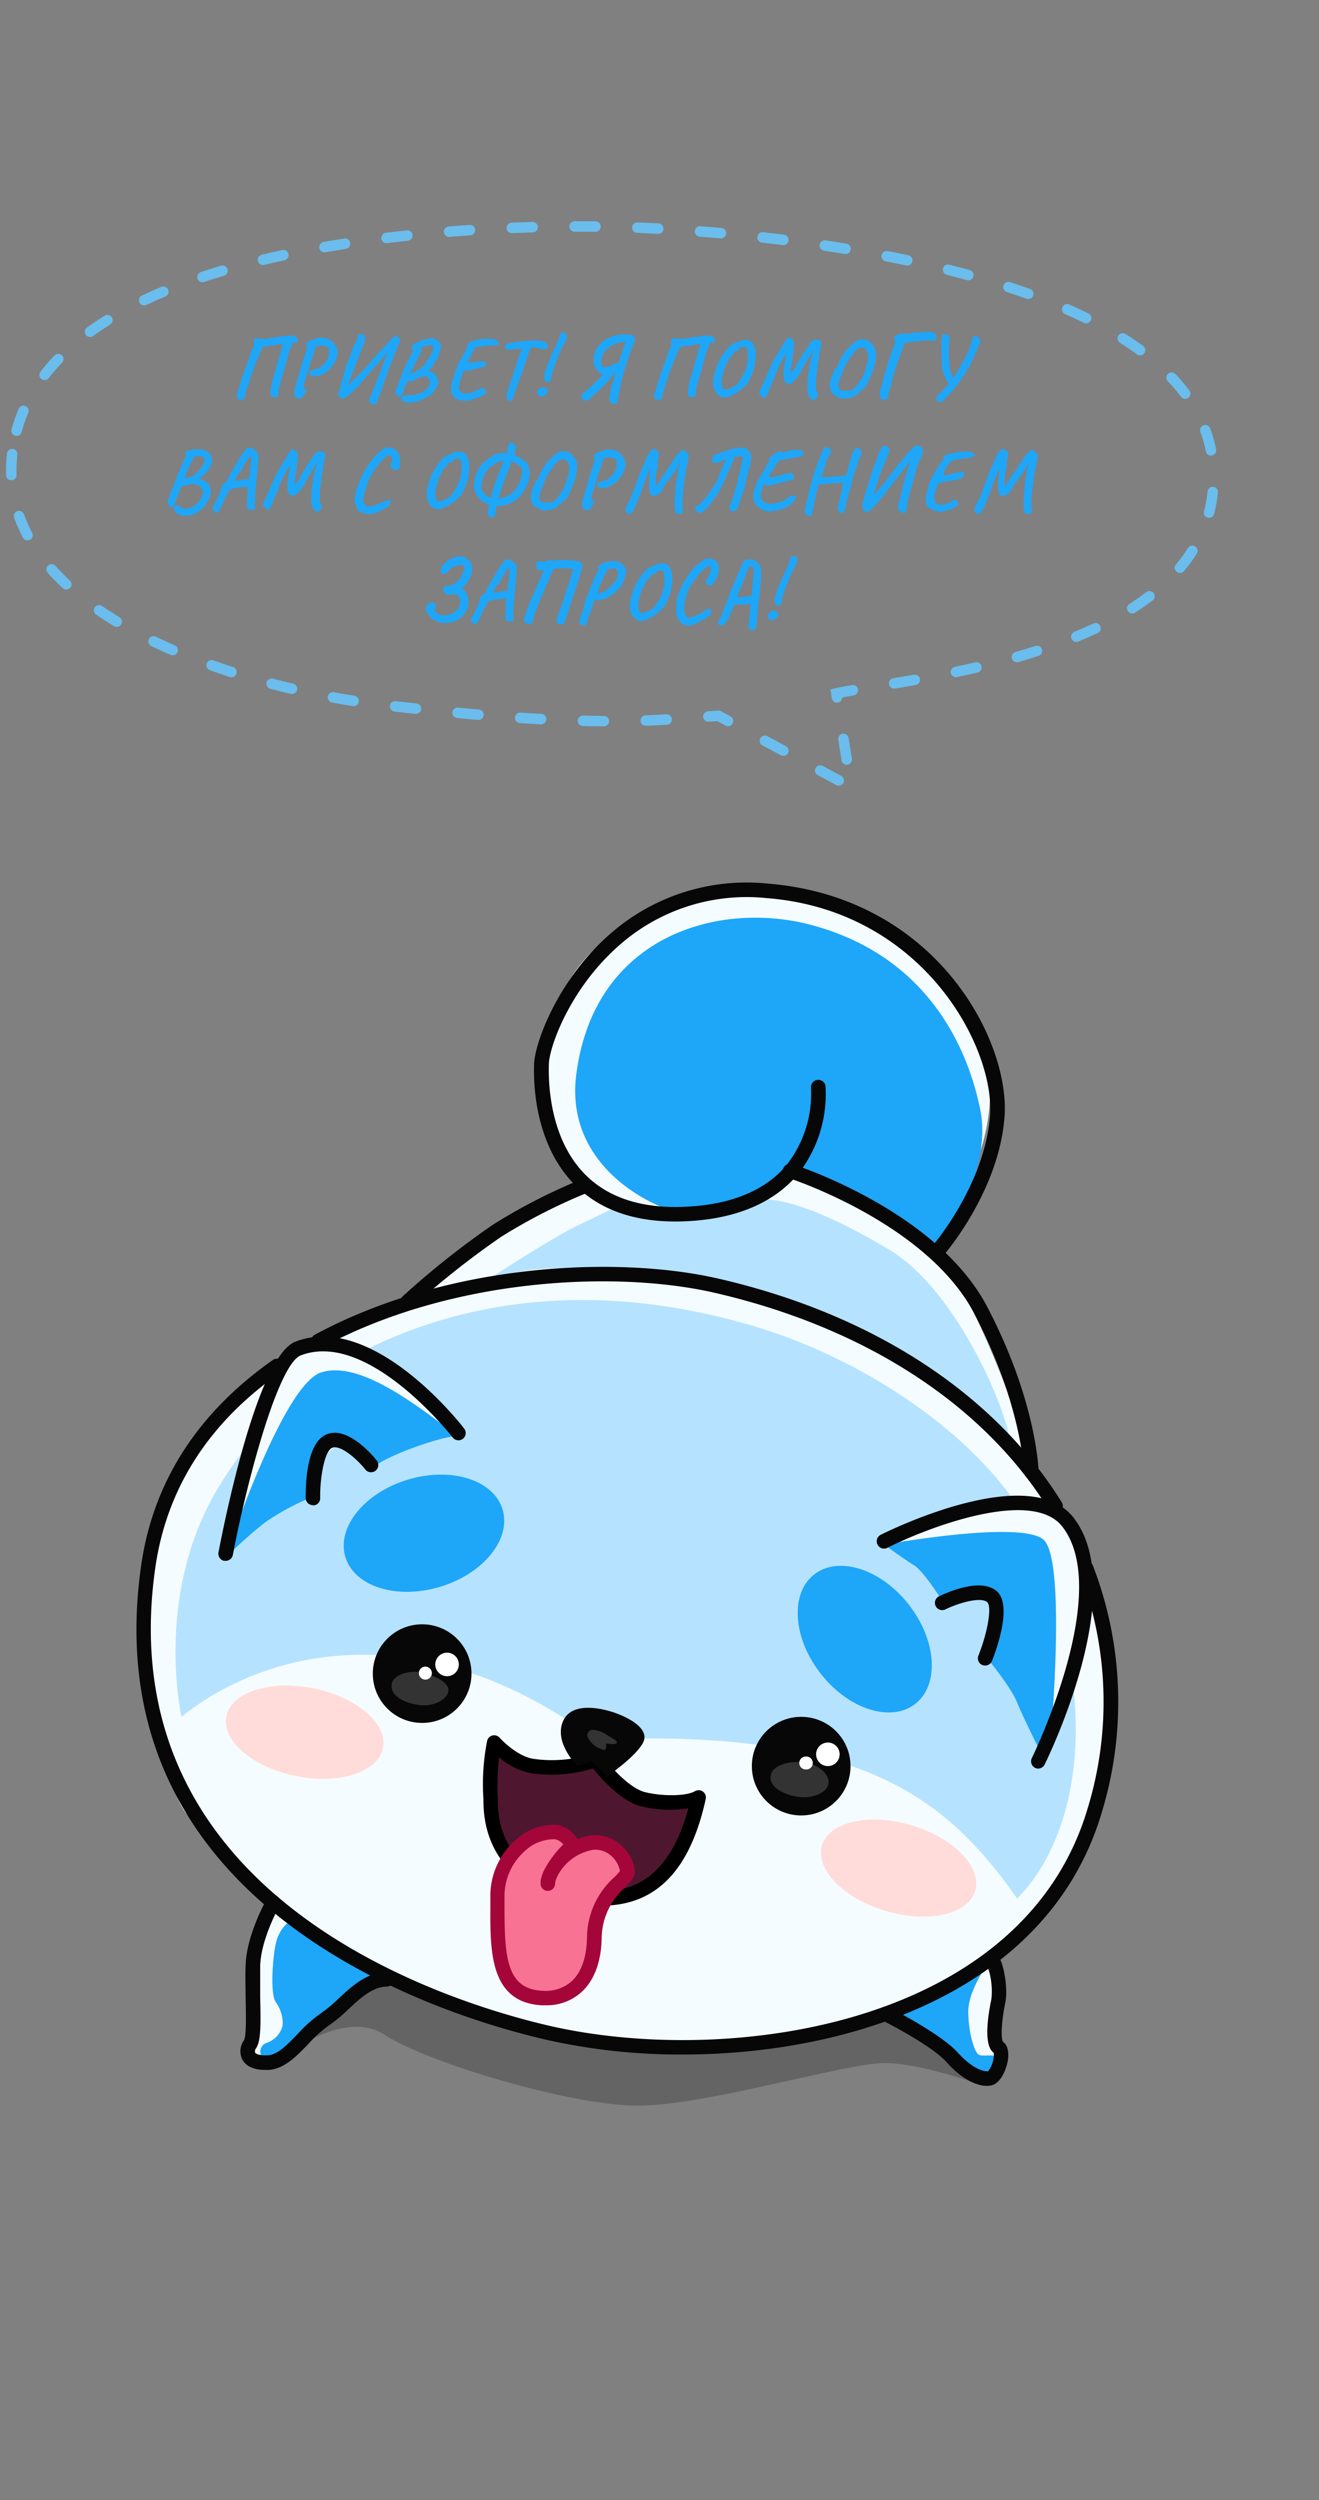 <svg width="378" height="716" fill="none" xmlns="http://www.w3.org/2000/svg"><rect width="100%" height="100%" fill="#808080" stroke="none"/><g clip-path="url(#a)"><path opacity=".23" d="M110.151 582.659c-9.968-6.509-24.92 2.712-31.151 8.136L176.606 454l94.491 40.174L282 597.406c-5.884-2.203-19.833-6.611-28.555-6.611-10.903 0-51.399 12.205-70.609 12.205-19.209 0-60.225-12.205-72.685-20.341Z" fill="#070707"/><path d="M148.547 579.982c37.882 10.243 76.921 7.501 107.215-3.78 8.254 7.971 28.411 25.695 29.803 18.253a101.414 101.414 0 0 0-1.255-33.294 68.893 68.893 0 0 0 21.451-24.364c19.118-38.66 16.608-78.986-10.176-115.335-3.549-19.233-21.588-60.929-29.549-65.394 22.274-26.44 28.274-64.63-10.274-88.779-38.549-24.148-91.353-9.263-98.039 27.791-6.686 37.055 10.549 44.301 10.549 44.301s-23.529 10.753-31.176 16.687c-7.647 5.934-20.255 16.686-20.255 16.686l-23.117 9.91-9.432 4.113-3.53 4.309s-36.371 22.561-39.568 58.304c-3.196 35.742 9.294 68.547 12.824 70.505 3.53 1.959 24.294 24.893 24.294 24.893l-4.55 10.889-1.215 15.472-.274 12.809-1.216 5.562 3.627 1.155 7.961-3.27 11.765-10.008 13.902-10.987c4.2.793 8.284 2.109 12.156 3.917 5.138 2.565 28.079 9.655 28.079 9.655Z" fill="#F5FCFF"/><path d="M142.351 364.822s16.804-10.948 24.313-14.434c7.51-3.486 10.255-5.014 10.255-5.014a91.267 91.267 0 0 0 16.02 1.959c6.49 0 17.764-3.643 23.784-3.76 8.764-1.117 23.784 5.738 38.039 14.257 18.019 10.753 31.372 40.757 34.039 51.744 2.666 10.987 0 3.917 0 3.917s-29.275-35.096-84.588-45.613c-55.313-10.518-64.843-.236-64.843-.236l2.981-2.82Z" fill="#B5E3FF"/><path d="M52.018 491.634s-8.02-34.998 10.608-65.746a112.211 112.211 0 0 1 9.803-13.71c-12.725 43.949 14.55 9.303 22.824 2.723 7.843-6.307 69.764 8.754 9.176-28.163 24.588-12.3 61.98-21.544 111.215-7.09 30.529 9.009 60.47 28.888 75.588 51.019-70.255 11.241-8.549 17.998-5.471 25.46 3.922 9.557 9.98 55.797 21.569 24.892 3.392 25.226-2.236 48.963-15.843 62.672-21.02-30.024-46.059-48.473-120.941-45.554-48.686-35.997-93.509-26.499-118.528-6.503Z" fill="#B5E3FF"/><path d="M270.467 356.068s13.725-20.682 10.569-37.682c-2.883-15.002-13.079-44.066-48.569-53.506-26.254-7.011-62.156 2.86-67.313 42.774-3.745 28.986 27.118 40.423 32.039 39.973 4.922-.451 26.667-5.504 29.412-10.987 7.568 1.488 39.372 19.428 39.372 19.428h4.49ZM64.586 446.139s16.177-49.491 27.451-53.115c11.275-3.623 28.431 10.204 38.961 18.116-7.843 1.078-20.432 6.248-23.059 8.383-2.882-3.016-12.53-7.149-12.53-7.149l-4.274 3.917-2.568 12.789a70.156 70.156 0 0 0-12.392 6.737 126.655 126.655 0 0 0-11.589 10.322Zm205.45 12.319s-5.255-8.5-8.137-10.243c-2.883-1.743-8.51-5.876-8.51-5.876s39.215-7.129 45.686-1.39c6.47 5.738 2.176 55.112 2.176 55.112l-2.745 6.267s-5.196-10.243-7.059-14.865c-1.862-4.622-9.098-13.259-9.098-13.259l4.079-12.495-3.255-5.66h-8.137l-5 2.409ZM83.312 549.9a11.159 11.159 0 0 0-4.255 6.619c-1 4.505-1.627 14.748 0 16.882 1.627 2.135 2.49 5.876 1.627 7.619a7.106 7.106 0 0 1-4.02 3.917 2.658 2.658 0 0 0-1.774 1.379 2.662 2.662 0 0 0-.088 2.244c.608 1.508 5 1.136 6 0s10.843-8.872 13.51-11.124c2.666-2.252 10.451-10.889 13.902-10.987 3.451-.098-5.51-4.779-5.51-4.779L83.312 549.9Zm174.214 26.067s9.255-4.642 11.588-5.876c2.334-1.233 14.255-8.225 14.255-8.225s-5.882 8.049-5.882 14.121c0 6.071 1.745 11.613 2.941 12.377 1.196.764 4.51-.372 5.569.94 1.058 1.312-1.059 5.171-1.824 5.171-.765 0-8.176-.745-10.588-4.466-2.412-3.721-10.373-9.459-12.569-10.34-2.196-.882-5.255-2.37-5.255-2.37l1.765-1.332ZM126.151 454.405c12.436-3.765 20.435-13.681 17.866-22.149-2.569-8.467-14.734-12.28-27.17-8.515-12.436 3.764-20.435 13.681-17.866 22.148 2.569 8.468 14.734 12.28 27.17 8.516Zm136.125 33.543c6.989-5.437 6.182-18.145-1.802-28.386s-20.123-14.136-27.112-8.699c-6.988 5.436-6.181 18.145 1.803 28.385 7.984 10.241 20.122 14.136 27.111 8.7Z" fill="#1EA6F9"/><path d="M109.755 500.616c1.413-6.931-7.488-14.594-19.882-17.115-12.394-2.521-23.587 1.055-25 7.986-1.413 6.932 7.488 14.595 19.882 17.116 12.394 2.521 23.587-1.055 25-7.987Zm169.721 40.859c2.012-6.782-6.189-15.19-18.316-18.778-12.128-3.588-23.59-.998-25.601 5.784-2.011 6.783 6.189 15.19 18.317 18.778 12.127 3.588 23.589.999 25.6-5.784Z" fill="#FFDCD9"/><path d="M195.527 588.364a175.283 175.283 0 0 1-38.784-4.191c-30.883-7.09-130.313-37.877-116.294-135.821 3.432-24.05 16.294-43.87 37.863-58.97a2.097 2.097 0 0 1 2.392 3.427c-20.745 14.395-32.921 33.294-36.196 56.13-13.51 94.439 83.117 124.286 113.058 131.219 51.333 11.751 135.862.137 154.215-62.554a104.313 104.313 0 0 0-2.471-67.685 2.098 2.098 0 0 1 2.814-2.672c.509.225.907.644 1.108 1.164a108.5 108.5 0 0 1 2.588 70.368c-14.882 50.842-71.156 69.585-120.293 69.585Zm106.881-154.975a2.097 2.097 0 0 1-1.784-.979c-18.725-30.239-52.784-52.292-95.882-62.202-28.254-6.482-75.587-4.328-112.705 15.786a2.104 2.104 0 0 1-2.648-.955 2.093 2.093 0 0 1 .687-2.727c38.039-20.604 86.608-22.817 115.686-16.178 44.196 10.126 79.176 32.884 98.509 64.082a2.075 2.075 0 0 1-1.765 3.173h-.098Zm-33.372-73.424c-.5.009-.983-.173-1.353-.509a2.076 2.076 0 0 1-.235-2.938c.157-.156 14.843-17.489 16.274-37.035 1.431-19.546-19.215-58.755-63.921-62.28a55.23 55.23 0 0 0-22.95 2.418 55.178 55.178 0 0 0-19.952 11.585c-13.725 12.28-19.607 28.888-19.607 33.726-.177 6.247.549 21.837 10.804 31.805 6.745 6.542 16.509 9.519 29.039 8.814 12.529-.705 22.019-4.603 28.058-11.634a33.15 33.15 0 0 0 7.216-22.581 2.091 2.091 0 0 1 .54-1.412 2.103 2.103 0 0 1 2.809-.278c.419.311.707.767.808 1.279a36.829 36.829 0 0 1-8.177 25.675c-6.784 7.834-17.255 12.339-31.078 13.103-13.823.763-24.568-2.605-32.176-9.989-11.451-11.124-12.314-28.143-12.079-34.9.177-6.169 6.706-23.835 21.059-36.702a59.22 59.22 0 0 1 21.398-12.444 59.28 59.28 0 0 1 24.621-2.617c48.078 3.917 69.353 44.85 67.745 66.726-1.529 20.956-16.627 38.719-17.255 39.464a2.125 2.125 0 0 1-1.588.724Z" fill="#070707"/><path d="M116.841 374.83a2.133 2.133 0 0 1-1.53-.666 2.095 2.095 0 0 1 .118-2.957 243.009 243.009 0 0 1 25.804-20.466 163.816 163.816 0 0 1 25.843-13.201 2.109 2.109 0 0 1 2.725 1.195 2.101 2.101 0 0 1-1.196 2.722 161.116 161.116 0 0 0-25.098 12.809 247.468 247.468 0 0 0-25.254 19.977 1.95 1.95 0 0 1-.647.436 1.948 1.948 0 0 1-.765.151Zm178.724 48.727a2.078 2.078 0 0 1-2.078-1.958c0-.196-.687-19.468-14.275-45.418-13.588-25.95-52.784-38.68-53.176-38.817a2.079 2.079 0 0 1-1.589-2.681 2.071 2.071 0 0 1 1.152-1.264 2.079 2.079 0 0 1 1.712.028c1.686.549 41.333 13.573 55.587 40.756 14.079 26.871 14.726 46.436 14.745 47.259a2.092 2.092 0 0 1-1.96 2.135l-.118-.04ZM75.978 592.771c-3.921 0-5.686-1.528-6.47-2.86a5.34 5.34 0 0 1 .412-5.64c.725-1.234.568-7.834.47-12.182 0-3.133-.137-6.365 0-9.244.255-8.793 5.882-18.664 6.059-19.076a2.073 2.073 0 0 1 1.26-.979c.263-.073.539-.093.81-.06a2.094 2.094 0 0 1 1.389.787 2.083 2.083 0 0 1 .168 2.309s-5.294 9.381-5.51 17.137v9.028c.177 7.834.216 12.456-1.156 14.552a1.37 1.37 0 0 0-.294 1.273c.215.352 1.235.901 3.666.764 2.824-.177 5.608-3.075 8.55-6.13a40.629 40.629 0 0 1 6.588-5.876 40.92 40.92 0 0 0 5.156-4.289c3.824-3.545 8.177-7.56 13.961-7.56a2.1 2.1 0 0 1 1.895 2.086 2.097 2.097 0 0 1-1.895 2.086c-4.157 0-7.549 3.133-11.137 6.443a44.252 44.252 0 0 1-5.686 4.72 36.555 36.555 0 0 0-5.883 5.308c-3.372 3.505-6.862 7.109-11.294 7.403h-1.059Zm206.842 4.563c-2.843 0-7.039-1.762-11.568-6.796-4.53-5.033-18.255-11.868-18.392-11.947a2.091 2.091 0 0 1 .363-3.851 2.094 2.094 0 0 1 1.597.15c.608.294 14.765 7.52 19.608 12.867 4.373 4.838 7.667 5.543 8.745 5.386a7.833 7.833 0 0 0 1.628-5.249c-.981-.724-3.236-3.075-.687-15.413a21.303 21.303 0 0 0-1.372-10.086 2.1 2.1 0 0 1 .579-3.498 2.1 2.1 0 0 1 1.381-.086c2.922 1.057 4.216 10.732 3.432 14.512-1.353 6.581-1.235 10.635-.706 11.399 1.333.9 1.843 2.976 1.333 5.699-.431 2.213-1.96 6.13-4.568 6.757a5.569 5.569 0 0 1-1.373.156ZM64.587 446.981h-.393a2.1 2.1 0 0 1-1.568-2.487c1.784-9.342 11.255-56.189 22.078-60.302 22.196-8.461 47.274 23.502 48.333 24.931a2.09 2.09 0 0 1 .409 1.541 2.081 2.081 0 0 1-2.343 1.786 2.09 2.09 0 0 1-1.38-.8c-.235-.294-24.196-30.925-43.529-23.502-6.353 2.409-15.215 34.9-19.47 57.188a2.096 2.096 0 0 1-2.137 1.645Z" fill="#070707"/><path d="M89.684 431.039a2.08 2.08 0 0 1-2.078-1.959c0-2.526-.118-15.354 5.666-18.175 6.216-3.016 13.844 6.268 14.687 7.325a2.079 2.079 0 0 1-.324 2.928 2.083 2.083 0 0 1-2.931-.323c-2.51-3.153-7.314-7.286-9.588-6.189-2.275 1.097-3.47 9.283-3.353 14.336a2.076 2.076 0 0 1-1.961 2.135l-.118-.078Zm207.881 75.441a2.191 2.191 0 0 1-.921-.216 2.092 2.092 0 0 1-.942-2.8c.236-.47 23.294-47.631 8.726-66.295-8.784-11.281-39.216.568-50.098 6.071a2.095 2.095 0 0 1-2.833-.871 2.09 2.09 0 0 1 .872-2.83c1.745-.882 42.588-21.191 55.274-4.936 16.177 20.741-7.274 68.684-8.274 70.721a2.14 2.14 0 0 1-1.804 1.156Z" fill="#070707"/><path d="M282.349 476.965a2.056 2.056 0 0 1-1.96-2.839c2.745-6.894 3.921-14.219 2.49-15.335-1.961-1.587-8.314.313-11.941 2.095a2.09 2.09 0 0 1-2.794-.95 2.08 2.08 0 0 1 .951-2.791c1.96-.92 11.549-5.385 16.352-1.645 4.804 3.741.334 16.393-1.176 20.173a2.096 2.096 0 0 1-1.922 1.292Zm-161.371 16.432c7.808 0 14.137-6.322 14.137-14.121 0-7.798-6.329-14.12-14.137-14.12-7.808 0-14.137 6.322-14.137 14.12 0 7.799 6.329 14.121 14.137 14.121Zm108.627 26.498c7.808 0 14.137-6.322 14.137-14.12 0-7.799-6.329-14.121-14.137-14.121-7.808 0-14.137 6.322-14.137 14.121 0 7.798 6.329 14.12 14.137 14.12Z" fill="#070707"/><path d="M112.213 482.645c.118-3.251 5.628-4.622 9.393-3.506 3.764 1.117 7.254 2.879 6.882 5.249-.373 2.37-4.353 4.387-8.118 3.917-3.764-.47-8.274-2.154-8.157-5.66Zm108.608 26.009c.392-3.447 6.039-4.505 9.921-3.917 3.882.587 7.059 3.427 6.686 6.051-.372 2.625-4.666 4.309-8.431 3.82-3.765-.49-8.549-2.488-8.176-5.954Z" fill="#333"/><path d="M128.115 480.021a3.371 3.371 0 0 0 3.373-3.369c0-1.86-1.51-3.369-3.373-3.369a3.371 3.371 0 0 0-3.372 3.369c0 1.86 1.51 3.369 3.372 3.369Zm-6.254.979a1.862 1.862 0 1 0 0-3.723 1.862 1.862 0 0 0 0 3.723Zm115.391 24.755a3.37 3.37 0 0 0 3.372-3.368 3.37 3.37 0 0 0-3.372-3.369 3.37 3.37 0 0 0-3.373 3.369 3.37 3.37 0 0 0 3.373 3.368Zm-6.255.979a1.862 1.862 0 1 0 0-3.721 1.862 1.862 0 1 0 0 3.721Z" fill="#fff"/><path d="M141.625 499.018s5.275 5.875 11.02 6.757c6.106.85 12.328.246 18.156-1.763 3.49 4.505 8.785 10.008 13.373 11.203 4.588 1.194 12.529 1.547 16.019-.49-6.196 28.046-21.353 30.102-32.882 28.574-10.902-1.449-26.902-8.362-26.686-28.026a61.979 61.979 0 0 1 1-16.255Z" fill="#4F172F"/><path d="M172.429 545.728a40.184 40.184 0 0 1-5.392-.372c-13.922-1.841-28.706-10.713-28.49-30.102a63.63 63.63 0 0 1 1.059-16.726 2.073 2.073 0 0 1 2.648-1.496c.364.115.689.328.94.615 0 0 4.823 5.366 9.804 6.052a37.101 37.101 0 0 0 17.215-1.645 2.06 2.06 0 0 1 2.294.685c4.412 5.699 9 9.616 12.255 10.459 4.569 1.175 11.765 1.312 14.451-.275a2.08 2.08 0 0 1 3.02 2.331c-4.491 20.427-14.255 30.474-29.804 30.474Zm-29.412-42.499a72.789 72.789 0 0 0-.353 11.947c-.235 21.112 19 25.284 24.883 26.067 9.803 1.293 23.352.157 29.705-23.365a35.337 35.337 0 0 1-13.725-.646c-5.294-1.391-10.784-7.344-13.608-10.791a40.967 40.967 0 0 1-17.647 1.39 20.006 20.006 0 0 1-9.255-4.602Z" fill="#000"/><path d="M165.527 505.775s-6.51-6.248-4.373-12.378c2.137-6.13 10.628-4.387 14.765-2.996 4.137 1.39 10.392 4.622 8.392 8.617-2 3.995-10.275 9.636-10.275 9.636l-4.509-4.25-4 1.371Z" fill="#070707"/><path d="M170.625 500.056a7.013 7.013 0 0 1-2.294-2.742 1.742 1.742 0 0 1 1.215-1.958 7.843 7.843 0 0 1 4.275 1.41c.823.548 3.765 1.958 2.784 2.507-.98.548-2.98-.294-2.941.254.039.549.255 1.587-.588 1.587a7.182 7.182 0 0 1-2.451-1.058Z" fill="#333"/><path d="M155.272 572.148c7.608.49 14.765-4.25 15.019-17.117.255-12.867 9.51-16.393 9.51-19.135a9.496 9.496 0 0 0-3.382-6.096 9.521 9.521 0 0 0-6.637-2.149c-6.373.627-12.51 7.247-12.765 11.751.255-4.622 7.137-10.889 7.137-10.889a6.992 6.992 0 0 0-4.627-3.917c-5.628-.881-16.902 5.249-16.902 18.743s-1 27.928 12.647 28.809Z" fill="#F87294"/><path d="M156.35 574.263h-1.215c-14.726-.94-14.667-15.433-14.608-28.241v-2.586a21.338 21.338 0 0 1 7.274-16.529 16.174 16.174 0 0 1 12.02-4.289 8.61 8.61 0 0 1 5.647 4.073 13.759 13.759 0 0 1 4.098-1.077 10.806 10.806 0 0 1 8.431 2.84 11.314 11.314 0 0 1 3.922 7.481c0 1.724-1.235 2.997-2.824 4.603a19.59 19.59 0 0 0-4.885 6.556 19.55 19.55 0 0 0-1.781 7.976c-.138 6.717-2.118 12.025-5.726 15.354a14.853 14.853 0 0 1-10.353 3.839Zm-.941-4.172a11.222 11.222 0 0 0 8.412-2.702c2.765-2.546 4.274-6.816 4.392-12.378a23.5 23.5 0 0 1 7.843-17.431 12.501 12.501 0 0 0 1.608-1.801 7.536 7.536 0 0 0-2.471-4.27 6.586 6.586 0 0 0-5.235-1.762 14.167 14.167 0 0 0-9.627 6.502 8.007 8.007 0 0 0-1.255 3.094.715.715 0 0 1 0 .196 2.079 2.079 0 0 1-2.196 1.958 2.078 2.078 0 0 1-1.961-2.193v-.607a10.864 10.864 0 0 1 1.137-3.369 30.115 30.115 0 0 1 5.353-7.109 3.927 3.927 0 0 0-2.274-1.489 12.007 12.007 0 0 0-8.667 3.31 17.227 17.227 0 0 0-4.432 6.034 17.188 17.188 0 0 0-1.45 7.343v2.605c0 14.551.608 23.501 10.706 24.069h.117Z" fill="#A50639"/><path d="M84.094 96.175c.317.05.592.208.825.475.233.267.35.558.35.875 0 .1-.008.175-.025.225a1.463 1.463 0 0 1-.2.4.371.371 0 0 1-.275.1c-.167 0-.417-.083-.75-.25-.167.283-.258.467-.275.55a6.52 6.52 0 0 1-.275.8c-.15.183-.375.717-.675 1.6-.283.883-.425 1.458-.425 1.725-.083.233-.208.658-.375 1.275a89.296 89.296 0 0 1-.575 2.025c-.967 3.333-1.442 4.975-1.425 4.925a9.145 9.145 0 0 1-.125.975 18.9 18.9 0 0 0-.1 1.075.428.428 0 0 1 .025.175c0 .1-.025.183-.075.25a.333.333 0 0 1-.15.125c-.217.183-.517.275-.9.275-.417 0-.708-.108-.875-.325-.25-.433-.35-.767-.3-1 .05-.583.183-1.517.4-2.8.1-.483.208-.908.325-1.275.117-.383.192-.55.225-.5l.5-1.8c.1-.283.175-.558.225-.825a8.37 8.37 0 0 1 .15-.575c.133-.633.292-1.225.475-1.775.233-.55.475-1.375.725-2.475.1-.367.233-.783.4-1.25.183-.467.3-.708.35-.725-.583.067-1.025.133-1.325.2-.483.1-.967.175-1.45.225l-1.7.25c-.933.133-1.433.2-1.5.2l-1.8 4.175-1.275 3.325a70.632 70.632 0 0 1-1.125 3.475c-.05.167-.158.5-.325 1a12.662 12.662 0 0 0-.425 1.575l-.175.875c-.117.25-.25.433-.4.55-.133.117-.317.175-.55.175-.517 0-.892-.092-1.125-.275-.217-.183-.325-.475-.325-.875.067-.217.167-.492.3-.825.1-.267.175-.508.225-.725.117-.467.233-.883.35-1.25l.2-.6c.533-1.833.983-3.2 1.35-4.1l.675-1.9c.05-.1.142-.342.275-.725l.875-2.6c.4-.8.683-1.525.85-2.175a1.14 1.14 0 0 1-.175-.625c0-.267.075-.492.225-.675a.838.838 0 0 1 .65-.275c.117 0 .2.008.25.025.283.083.767.142 1.45.175.683.017 1.033.017 1.05 0 .167-.083.958-.225 2.375-.425 1.433-.2 2.842-.383 4.225-.55l.275-.025c.15 0 .45.042.9.125Zm1.588 17.95c-.167 0-.417-.083-.75-.25-.333-.167-.5-.342-.5-.525 0-.033-.008-.1-.025-.2s-.05-.2-.1-.3c0-.417.042-.75.125-1 0-.183.025-.383.075-.6.05-.217.108-.392.175-.525 0-.133.033-.308.1-.525.067-.233.108-.392.125-.475l.15-.525.425-1.275c.083-.2.142-.367.175-.5s.05-.258.05-.375c.1-.333.225-.758.375-1.275.15-.517.275-.967.375-1.35.083-.083.125-.208.125-.375l.225-.7c.117-.383.25-.783.4-1.2.25-.733.442-1.333.575-1.8.133-.467.2-.792.2-.975a.572.572 0 0 0-.075-.3 1.821 1.821 0 0 0-.075-.2c-.067-.167-.1-.267-.1-.3 0-.067.033-.133.1-.2a.782.782 0 0 0 .15-.2 3.07 3.07 0 0 0 .1-.175c0-.067.408-.258 1.225-.575.833-.333 1.475-.567 1.925-.7h1.525c.467.067.925.2 1.375.4.45.2.825.45 1.125.75.517.483.983 1.192 1.4 2.125 0 .067.017.217.05.45.05.217.075.408.075.575 0 .783-.283 1.683-.85 2.7-.55 1.017-1.308 1.917-2.275 2.7a6.587 6.587 0 0 1-1.75 1c-.6.233-1.175.35-1.725.35a3.11 3.11 0 0 1-.7-.075c-.3-.117-.517-.283-.65-.5a1.602 1.602 0 0 1-.175-.725c0-.217.033-.358.1-.425.067-.017.25-.025.55-.025.3 0 .742-.108 1.325-.325.433-.15.783-.308 1.05-.475.783-.5 1.475-1.233 2.075-2.2.333-.533.5-1.333.5-2.4.033-.167.05-.292.05-.375 0-.333-.15-.608-.45-.825-.283-.233-.692-.375-1.225-.425a2.067 2.067 0 0 0-.375-.025c-.317 0-.65.042-1 .125-.35.083-.6.175-.75.275-.05 0-.092.058-.125.175a1.876 1.876 0 0 1-.125.325c0 .133-.058.383-.175.75-.1.367-.208.708-.325 1.025l-.325.95c-.217.55-.367.983-.45 1.3-.05.217-.117.45-.2.7a5.282 5.282 0 0 1-.175.45c0 .033-.05.183-.15.45-.1.267-.175.492-.225.675-.15.783-.358 1.5-.625 2.15-.383 1.25-.575 2.125-.575 2.625 0 .183.025.317.075.4.283.017.483.05.6.1.133.033.2.108.2.225 0 .2-.267.633-.8 1.3-.15.383-.308.658-.475.825-.167.167-.308.258-.425.275-.117.033-.292.05-.525.05Zm27.68-17.825c.367-.033.667.083.9.35a1.312 1.312 0 0 1 .3 1.35c-.217.433-.7 1.608-1.45 3.525-.75 1.9-1.475 3.758-2.175 5.575l-1.8 5.2c-.083.233-.258.667-.525 1.3a3.986 3.986 0 0 0-.45 1.3 1.612 1.612 0 0 1-.4.7c-.183.2-.375.3-.575.3a.406.406 0 0 1-.25-.075c-.767-.283-1.15-.733-1.15-1.35 0-.05.017-.158.05-.325-.033.217.2-.292.7-1.525.517-1.25.933-2.3 1.25-3.15 1.233-3.083 1.85-4.683 1.85-4.8.2-.517.333-.883.4-1.1.2-.65.4-1.167.6-1.55l.425-1.125-8.825 10.2c-.117.1-.442.392-.975.875-.45.45-.8.767-1.05.95a24.12 24.12 0 0 0-.6.45 6.868 6.868 0 0 1-.725.525c-.217.15-.392.225-.525.225-.95-.167-1.425-.55-1.425-1.15 0-.267.067-.567.2-.9.133-.35.217-.575.25-.675.2-.633.325-1.142.375-1.525.183-.75.442-1.65.775-2.7.033-.133.117-.442.25-.925.15-.5.242-.958.275-1.375.233-.45.55-1.183.95-2.2l.35-.9c.067-.133.217-.542.45-1.225.15-.517.308-.95.475-1.3l.25-.475c.317-.617.558-1.117.725-1.5.183-.4.283-.733.3-1 0-.217.075-.375.225-.475a.868.868 0 0 1 .55-.175 1.3 1.3 0 0 1 .775.25c.233.15.383.35.45.6.067.183.1.392.1.625 0 .217-.033.417-.1.6l-2.075 5.275-2.275 6-.6 1.5 5.05-5.05c.567-.583 1.1-1.208 1.6-1.875.433-.567.85-1.067 1.25-1.5.4-.433.892-.942 1.475-1.525l.575-.6 3.175-3.375c.217-.167.425-.25.625-.25Zm-7.525 17.825v.025-.025Zm12.571 1.05a8.553 8.553 0 0 1-1.45.125c-.417 0-.758-.058-1.025-.175a2.022 2.022 0 0 1-.725-.475c-.15-.133-.225-.333-.225-.6 0-.167.033-.283.1-.35.233-.15.475-.267.725-.35.25-.083.675-.15 1.275-.2 1.2.05 2.342-.158 3.425-.625 1.083-.467 1.833-1.025 2.25-1.675.317-.567.475-1.042.475-1.425 0-.417-.192-.833-.575-1.25a1.356 1.356 0 0 0-.375-.225 1.17 1.17 0 0 0-.4-.1c-.15-.017-.292-.033-.425-.05-.3 0-.542.033-.725.1-.167.05-.383.15-.65.3-.083.05-.258.15-.525.3a2.505 2.505 0 0 1-.725.25c-.117.15-.308.275-.575.375a2.3 2.3 0 0 1-.725.125c-.233 0-.392-.042-.475-.125-.1 0-.183.05-.25.15-.067.083-.175.283-.325.6-.033.1-.108.267-.225.5-.033.133-.142.417-.325.85-.033.1-.092.25-.175.45-.067.2-.108.35-.125.45-.25.617-.458 1.033-.625 1.25-.167.217-.333.325-.5.325a.332.332 0 0 1-.2-.075 2.14 2.14 0 0 1-.225-.2c-.067-.1-.15-.2-.25-.3-.117 0-.233-.067-.35-.2a.908.908 0 0 1-.175-.575c0-.167.042-.358.125-.575.083-.183.317-.808.7-1.875.783-2.133 1.2-3.217 1.25-3.25.017-.217.067-.375.15-.475.1-.117.15-.192.15-.225.033-.067.175-.425.425-1.075.25-.65.483-1.083.7-1.3 0-.133.233-.567.7-1.3.05-.117.175-.425.375-.925.067-.2.125-.35.175-.45a4.72 4.72 0 0 1 .1-.225c.15-.167.225-.308.225-.425 0-.067-.042-.142-.125-.225-.083-.1-.15-.175-.2-.225-.033-.033-.067-.15-.1-.35-.033-.2-.05-.358-.05-.475 0-.05.275-.217.825-.5.567-.3.967-.5 1.2-.6.233-.1.533-.225.9-.375.383-.15.7-.267.95-.35.233-.083.492-.142.775-.175a3.92 3.92 0 0 1 .75-.025 1.6 1.6 0 0 1 .55-.1c.25 0 .483.058.7.175.267.083.608.3 1.025.65.417.333.65.633.7.9.067.333.1.575.1.725a1.5 1.5 0 0 1-.175.675c-.033.35-.167.867-.4 1.55s-.417 1.092-.55 1.225c-.233.367-.4.642-.5.825-.4.717-.792 1.283-1.175 1.7a8.837 8.837 0 0 0-.25.275c-.133.15-.35.4-.65.75.083 0 .25.017.5.05.267.017.458.058.575.125.383.25.725.567 1.025.95.317.367.542.75.675 1.15.1.15.15.35.15.6 0 .333-.083.725-.25 1.175-.15.433-.35.833-.6 1.2-.15.283-.475.692-.975 1.225-.483.517-.758.775-.825.775a.54.54 0 0 0-.325 0c-.117.05-.317.142-.6.275-.133.15-.275.275-.425.375-.133.117-.242.158-.325.125a9.842 9.842 0 0 0-.95.45c-.433.117-1.075.25-1.925.4Zm-.775-8.25c.033.05.25-.008.65-.175.417-.167.858-.383 1.325-.65.483-.267.85-.517 1.1-.75.317-.217.608-.483.875-.8.267-.333.4-.55.4-.65.017-.05.067-.158.15-.325.1-.167.225-.342.375-.525.2-.2.358-.392.475-.575.133-.2.2-.333.2-.4.017-.05.058-.15.125-.3.083-.15.183-.325.3-.525.183-.233.308-.508.375-.825.083-.317.133-.492.15-.525.033-.35-.025-.608-.175-.775-.133-.183-.342-.275-.625-.275l-.225.025-.6.075a4.265 4.265 0 0 0-.725.15c-.2.05-.392.125-.575.225-.417.267-.625.475-.625.625 0 .083.058.125.175.125.083 0 .125.058.125.175 0 .233-.158.608-.475 1.125-.267.467-.808 1.492-1.625 3.075-.8 1.583-1.183 2.408-1.15 2.475Zm16.034 7.825c-.783 0-1.425-.05-1.925-.15a2.869 2.869 0 0 1-1.3-.575c-.8-.6-1.2-1.492-1.2-2.675 0-.5.092-1.117.275-1.85.084-.433.175-.8.275-1.1.117-.317.217-.475.3-.475l.175-.925c.017-.1.05-.233.1-.4.05-.183.092-.317.125-.4a.693.693 0 0 1 .15-.225c.067-.05.167-.275.3-.675 0-.033.009-.108.025-.225.017-.117.059-.25.125-.4.25-.417.375-.692.375-.825.017-.05.084-.15.2-.3.117-.15.209-.325.275-.525l.325-.575c.5-.883.859-1.525 1.075-1.925.217-.417.35-.758.4-1.025a5.64 5.64 0 0 0 .2-.625c.1-.3.209-.508.325-.625-.05-.1.117-.225.5-.375.4-.15.884-.292 1.45-.425a10.58 10.58 0 0 1 1.55-.25c.1-.067.325-.117.675-.15.35-.033.742-.05 1.175-.05.3 0 .717.017 1.25.05.267 0 .492.033.675.1.2.05.375.117.525.2.15.067.259.117.325.15l.325.325c.2.167.3.342.3.525 0 .167-.108.308-.325.425-.05.05-.325.092-.825.125-.483.033-1.008.05-1.575.05a9.7 9.7 0 0 0-1.975.225c-.25.05-.441.075-.575.075-.2.067-.45.108-.75.125a12.24 12.24 0 0 1-.55.025c-.066 0-.3.317-.7.95-.383.633-.583 1.008-.6 1.125a.93.93 0 0 1-.15.475c-.1.167-.275.425-.525.775-.216.3-.325.583-.325.85 0 .167.05.267.15.3a30.363 30.363 0 0 1 1.925-.225c.767-.083 1.325-.125 1.675-.125.184-.05.334-.075.45-.075.234 0 .45.058.65.175.267.05.4.225.4.525a.742.742 0 0 1-.1.375c-.05.117-.116.192-.2.225-.15.15-.666.342-1.55.575-.866.233-1.775.45-2.725.65-.95.183-1.483.258-1.6.225-.05-.117-.1-.175-.15-.175-.166 0-.375.55-.625 1.65-.3.667-.483 1.108-.55 1.325-.066.2-.166.675-.3 1.425-.066.3-.1.508-.1.625 0 .65.384 1.15 1.15 1.5.284.05.575.075.875.075.55 0 1.217-.1 2-.3.067-.033.575-.317 1.525-.85.05 0 .175-.033.375-.1.217-.083.342-.125.375-.125.134-.183.3-.275.5-.275.05 0 .159.083.325.25.167.167.317.367.45.6.134.217.2.442.2.675 0 .167-.25.375-.75.625a35.32 35.32 0 0 1-2.175.925c-.7.3-1.191.492-1.475.575-.283.083-.683.125-1.2.125ZM157.055 99c.017.067.025.15.025.25 0 .217-.1.375-.3.475l-.6.2a2.597 2.597 0 0 1-.7.125.984.984 0 0 1-.35-.05 1.488 1.488 0 0 0-.6-.325c-.233-.067-.716-.125-1.45-.175-.216.033-.408.05-.575.05-.166 0-.3.008-.4.025-.133.433-.3.842-.5 1.225-.066.317-.158.6-.275.85-.116.333-.166.525-.15.575-.05.067-.208.492-.475 1.275a95.62 95.62 0 0 0-.75 2.25 37.65 37.65 0 0 1-.375 1.125 8.594 8.594 0 0 0-.325.8l-.25.75-.625 1.725c-.133.25-.3.65-.5 1.2a22.94 22.94 0 0 0-.45 1.45c-.183.65-.35 1.117-.5 1.4-.133.283-.25.458-.35.525-.1.067-.241.1-.425.1-.266 0-.5-.133-.7-.4-.2-.267-.3-.517-.3-.75 0-.367.125-.983.375-1.85.267-.867.517-1.558.75-2.075.067-.3.125-.542.175-.725.067-.183.109-.317.125-.4.05-.067.125-.242.225-.525.117-.3.209-.575.275-.825.05-.3.567-1.975 1.55-5.025l.175-.525c.15-.25.292-.567.425-.95.134-.083.2-.258.2-.525 0-.05.025-.117.075-.2.067-.083.1-.142.1-.175.017-.017.042-.025.075-.025.017 0 .034.008.05.025.034 0 .084-.033.15-.1h-.025l-1.225.125-.55.05c-.983.083-1.541.142-1.675.175l-.35.025c-.516 0-.883-.1-1.1-.3-.2-.217-.266-.458-.2-.725a.845.845 0 0 1 .375-.525c.217-.133.567-.25 1.05-.35.15-.033.442-.083.875-.15l.675-.125.85-.1c.967-.15 1.992-.25 3.075-.3.45-.017.825-.033 1.125-.05.317-.033.525-.058.625-.075.234.017.609.058 1.125.125.534.067.917.142 1.15.225.367.083.667.233.9.45.234.217.392.467.475.75Zm.201 10.475a.747.747 0 0 1-.225.025.947.947 0 0 1-.775-.375c-.184-.267-.275-.667-.275-1.2 0-.417.075-.933.225-1.55.233-.467.35-.817.35-1.05.083-.283.216-.642.4-1.075.183-.45.333-.792.45-1.025.066 0 .133-.058.2-.175a.602.602 0 0 0 .125-.35c0-.15.025-.3.075-.45.066-.167.133-.283.2-.35 0-.05.033-.133.1-.25.066-.133.1-.225.1-.275 0-.033.016-.083.05-.15a.426.426 0 0 0 .075-.2c.3-.5.733-1.442 1.3-2.825.566-1.383.858-2.183.875-2.4.066-.383.216-.55.45-.5.083-.067.283-.1.6-.1.05.017.141.058.275.125.133.067.25.158.35.275a.684.684 0 0 1 .2.425c.033.167.05.383.05.65-.017.25-.092.525-.225.825-.134.283-.292.583-.475.9-.184.317-.309.542-.375.675l-.325.6c-.267.467-.4.742-.4.825 0 .067-.042.192-.125.375-.084.167-.15.308-.2.425a5.782 5.782 0 0 0-.425.9c-.134.383-.2.617-.2.7a2.32 2.32 0 0 0-.075.175.446.446 0 0 1-.125.225c-.05 0-.084.042-.1.125a.67.67 0 0 0-.025.15c0 .083-.042.25-.125.5-.084.25-.2.525-.35.825-.567 1.617-.875 2.767-.925 3.45-.034.35-.117.6-.25.75-.117.15-.267.275-.45.375Zm-1.325 3.875c-.317.133-.584.2-.8.2-.25 0-.534-.117-.85-.35-.25-.25-.375-.5-.375-.75 0-.417.308-.833.925-1.25.366-.233.633-.35.8-.35.116 0 .333.067.65.2.5.317.75.658.75 1.025 0 .467-.367.892-1.1 1.275Zm24.703-17.55c.384.05.667.15.85.3.184.133.3.3.35.5.05.183.1.467.15.85l-.275.675a114.228 114.228 0 0 0-1.8 4.8l-.875 2.975-.3.525-.575 2.65c-.2.85-.383 1.667-.55 2.45a29.46 29.46 0 0 0-.325 1.7c0 .167-.008.3-.025.4-.016.1-.025.2-.025.3-.15.35-.216.575-.2.675 0 .433-.091.717-.275.85-.166.133-.516.2-1.05.2a3.681 3.681 0 0 1-.75-.55 1.587 1.587 0 0 1-.375-.625c.017-.283.084-.717.2-1.3.067-.4.1-.625.1-.675l.3-2.1c.034-.067.092-.167.175-.3.1-.133.175-.225.225-.275.05-.183.109-.458.175-.825l.125-.55c.067-.217.15-.567.25-1.05.117-.483.2-.833.25-1.05l-.225.25c-.2.367-.575.875-1.125 1.525-.333.433-.566.75-.7.95-.216.333-1.575 1.667-4.075 4a21.45 21.45 0 0 1-1.025.975c-.283.3-.525.483-.725.55-.183.067-.525.117-1.025.15-.6-.483-.9-.933-.9-1.35l.1-.35c.034-.133.084-.225.15-.275.067-.067.159-.142.275-.225.217-.133.692-.517 1.425-1.15.75-.65 1.3-1.142 1.65-1.475l1.3-1.3 1.325-1.45a7.423 7.423 0 0 1-.975-.45c-.3-.167-.516-.333-.65-.5-.716-.8-1.075-1.817-1.075-3.05 0-.9.167-1.75.5-2.55.184-.483.359-.842.525-1.075.184-.25.434-.533.75-.85.234-.2.4-.367.5-.5.484-.533.992-.933 1.525-1.2.55-.267 1.492-.625 2.825-1.075.084 0 .409-.033.975-.1a13.3 13.3 0 0 1 1.55-.1c.167.067.309.125.425.175.134.05.242.092.325.125.117-.1.209-.167.275-.2a.75.75 0 0 1 .35-.025Zm-2.25 4.725c.067-.267.192-.633.375-1.1.05-.117.125-.308.225-.575.1-.283.192-.583.275-.9a1.002 1.002 0 0 0-.275-.025c-.3 0-.7.05-1.2.15-1.083.2-2.116.65-3.1 1.35-.983.683-1.641 1.417-1.975 2.2a6.94 6.94 0 0 0-.35 1.025 3.107 3.107 0 0 0-.075.875c0 .217.017.392.05.525.034.133.092.3.175.5l.2.575c.067.017.192.033.375.05.2.017.342.017.425 0l.6-.2c.734-.217 1.284-.442 1.65-.675.3-.15.575-.225.825-.225.217 0 .392.033.525.1l.075-.2 1.2-3.45Zm25.324-4.35c.317.05.592.208.825.475.234.267.35.558.35.875 0 .1-.008.175-.025.225a1.438 1.438 0 0 1-.2.4.37.37 0 0 1-.275.1c-.166 0-.416-.083-.75-.25-.166.283-.258.467-.275.55-.066.25-.158.517-.275.8-.15.183-.375.717-.675 1.6-.283.883-.425 1.458-.425 1.725-.083.233-.208.658-.375 1.275a84.846 84.846 0 0 1-.575 2.025c-.966 3.333-1.441 4.975-1.425 4.925a8.918 8.918 0 0 1-.125.975c-.033.25-.066.608-.1 1.075a.423.423 0 0 1 .025.175c0 .1-.025.183-.075.25a.333.333 0 0 1-.15.125c-.216.183-.516.275-.9.275-.416 0-.708-.108-.875-.325-.25-.433-.35-.767-.3-1 .05-.583.184-1.517.4-2.8.1-.483.209-.908.325-1.275.117-.383.192-.55.225-.5l.5-1.8c.1-.283.175-.558.225-.825a8.37 8.37 0 0 1 .15-.575 16.36 16.36 0 0 1 .475-1.775c.234-.55.475-1.375.725-2.475.1-.367.234-.783.4-1.25.184-.467.3-.708.35-.725-.583.067-1.025.133-1.325.2-.483.1-.966.175-1.45.225l-1.7.25c-.933.133-1.433.2-1.5.2l-1.8 4.175-1.275 3.325a70.632 70.632 0 0 1-1.125 3.475c-.05.167-.158.5-.325 1a12.821 12.821 0 0 0-.425 1.575l-.175.875c-.116.25-.25.433-.4.55-.133.117-.316.175-.55.175-.516 0-.891-.092-1.125-.275-.216-.183-.325-.475-.325-.875.067-.217.167-.492.3-.825.1-.267.175-.508.225-.725.117-.467.234-.883.35-1.25l.2-.6c.534-1.833.984-3.2 1.35-4.1l.675-1.9c.05-.1.142-.342.275-.725l.875-2.6c.4-.8.684-1.525.85-2.175a1.145 1.145 0 0 1-.175-.625c0-.267.075-.492.225-.675a.84.84 0 0 1 .65-.275c.117 0 .2.008.25.025.284.083.767.142 1.45.175.684.017 1.034.017 1.05 0 .167-.083.959-.225 2.375-.425 1.434-.2 2.842-.383 4.225-.55l.275-.025c.15 0 .45.042.9.125Zm3.188 17.55c-.766-.267-1.383-.767-1.85-1.5-.45-.733-.675-1.6-.675-2.6 0-.4.034-.767.1-1.1a7.97 7.97 0 0 1 .3-1.525c.1-.3.175-.608.225-.925 0-.033.017-.092.05-.175.034-.083.042-.15.025-.2.1-.25.242-.6.425-1.05.2-.45.325-.7.375-.75.067-.033.1-.075.1-.125a.39.39 0 0 0 .025-.1c0-.217.225-.683.675-1.4a30.23 30.23 0 0 1 1.5-2.1c.534-.683.85-1.025.95-1.025.034 0 .075-.033.125-.1.05-.083.084-.125.1-.125.117-.133.584-.375 1.4-.725.817-.367 1.467-.608 1.95-.725a3.083 3.083 0 0 1 1.025-.175c.85 0 1.542.4 2.075 1.2.534.783.809 1.875.825 3.275-.05.25-.091.617-.125 1.1-.033.383-.058.6-.075.65-.016.5-.125 1.125-.325 1.875-.183.733-.308 1.108-.375 1.125 0 .05-.016.108-.05.175a.409.409 0 0 0-.05.175c.017.15-.2.675-.65 1.575-.45.883-.708 1.333-.775 1.35a.193.193 0 0 0-.075.025c-.016.017-.016.05 0 .1.017.05-.116.2-.4.45-.266.25-.458.375-.575.375-.016 0-.033.008-.05.025 0 .017.017.05.05.1.034.05-.208.267-.725.65-.5.383-1.041.758-1.625 1.125-.583.35-1.025.558-1.325.625a.43.43 0 0 1-.225.125.699.699 0 0 1-.125.025c-.116.117-.333.217-.65.3-.3.083-.6.125-.9.125-.25 0-.475-.042-.675-.125Zm2.525-2.625c.5-.167 1-.433 1.5-.8.5-.383.8-.733.9-1.05.084-.3.2-.508.35-.625.284-.283.659-.933 1.125-1.95.484-1.033.734-1.733.75-2.1 0-.1.025-.258.075-.475.05-.233.109-.4.175-.5.034-.05.042-.158.025-.325a9.426 9.426 0 0 1-.025-.775c0-.433.009-.808.025-1.125-.05-1.083-.216-1.708-.5-1.875-.133-.1-.358-.15-.675-.15-.083 0-.191.017-.325.05-.083.017-.2.058-.35.125-.15.05-.266.075-.35.075-.233.133-.35.283-.35.45a.45.45 0 0 1-.2.375c-.116.1-.241.108-.375.025-.3.017-.491.058-.575.125-.083.067-.191.225-.325.475a8.894 8.894 0 0 1-.325.6c-.416.317-.733.65-.95 1-.216.35-.35.642-.4.875-.516.9-.841 1.533-.975 1.9-.116.35-.216.833-.3 1.45-.133.25-.241.542-.325.875-.066.333-.125.55-.175.65a2.25 2.25 0 0 0-.05.525c0 .367.025.75.075 1.15.05.383.117.642.2.775.134.45.425.675.875.675.367 0 .859-.142 1.475-.425Zm26.014-12.4c0 .217-.058.5-.175.85a13.96 13.96 0 0 0-.4 1.6 8.275 8.275 0 0 0-.125 1.25l.025.25c-.1.217-.183.55-.25 1a5.725 5.725 0 0 1-.1.55.404.404 0 0 1-.175.25c0 .067.008.175.025.325.033.15.05.275.05.375v.3c-.317 1.817-.475 3.425-.475 4.825 0 .733.05 1.308.15 1.725.117.417.267.642.45.675.033 0 .058.008.075.025.017.017.025.058.025.125 0 .217-.058.417-.175.6-.1.183-.217.35-.35.5a4.558 4.558 0 0 1-.3.35c-.033.05-.075.108-.125.175-.033.067-.092.1-.175.1-.117 0-.325-.042-.625-.125-.05-.1-.208-.225-.475-.375-.267-.133-.483-.417-.65-.85-.167-.433-.25-1.167-.25-2.2 0-.283.008-.508.025-.675v-.075a2.434 2.434 0 0 1-.025-.425c0-.767.083-1.733.25-2.9a60.66 60.66 0 0 1 .575-3.2c.133-.567.308-1.267.525-2.1.217-.867.325-1.333.325-1.4l-.025-.025c.033.05-.333.725-1.1 2.025-.767 1.283-1.233 2.042-1.4 2.275-.083.117-.242.417-.475.9l-.7 1.45c-1.367 2.033-2.417 3.05-3.15 3.05-.7 0-1.158-.25-1.375-.75-.2-.5-.308-.942-.325-1.325a23.342 23.342 0 0 1-.025-.7c.033-.183.05-.4.05-.65v-.275c0-.05.017-.183.05-.4a8.29 8.29 0 0 0 .125-.775c0-.1.083-.617.25-1.55.233-1.133.35-1.858.35-2.175 0-.067-.008-.108-.025-.125v.05c0 .05-.1.233-.3.55-.25.317-.542.783-.875 1.4a156.22 156.22 0 0 0-1.375 2.775c-.117.217-.292.575-.525 1.075-.05.517-.4 1.458-1.05 2.825l-.225.575c-.5 1.25-.9 2.167-1.2 2.75-.283.567-.5.842-.65.825-.083 0-.258-.083-.525-.25a3.215 3.215 0 0 1-.725-.625c-.217-.25-.325-.5-.325-.75 0-.033.142-.333.425-.9.467-.95.725-1.517.775-1.7.017-.067.033-.158.05-.275.033-.117.217-.417.55-.9 0-.1.075-.35.225-.75a19 19 0 0 1 .65-1.425c.133-.2.2-.392.2-.575.15-.183.342-.592.575-1.225.083-.233.167-.458.25-.675.1-.217.2-.383.3-.5.05-.033.133-.15.25-.35a50.61 50.61 0 0 1 1.55-2.65l.3-.55c.067-.183.125-.283.175-.3.067-.017.342-.475.825-1.375.75-1.05 1.183-1.575 1.3-1.575.1 0 .275.058.525.175.267.117.5.258.7.425.217.167.325.317.325.45 0 .05.008.192.025.425.017.233.025.483.025.75 0 .65-.275 2.817-.825 6.5l-.125.8c.017.05.042.15.075.3.033.133.05.283.05.45.217-.333.408-.6.575-.8.433-.633.742-1.133.925-1.5 0-.083.025-.167.075-.25.067-.083.133-.175.2-.275a2.69 2.69 0 0 0 .3-.45.79.79 0 0 0 .125-.425c.467-.667.883-1.3 1.25-1.9 1.4-2.183 2.267-3.425 2.6-3.725.117-.1.292-.183.525-.25.25-.067.483-.1.7-.1.467 0 .825.142 1.075.425.25.267.375.608.375 1.025Zm6.301 15.5c-.25 0-.634-.1-1.15-.3-.5-.2-.975-.45-1.425-.75-.45-.3-.742-.6-.875-.9l-.05-.1a3.453 3.453 0 0 1-.375-2.575c.067-.283.108-.458.125-.525.15-.517.225-.942.225-1.275.083-.1.208-.267.375-.5.183-.25.292-.408.325-.475a.618.618 0 0 0 .05-.225v-.375c0-.117.042-.233.125-.35.083-.117.167-.208.25-.275.1-.083.167-.133.2-.15l.1.025c.033 0 .158-.242.375-.725.216-.5.425-1.025.625-1.575.833-1.533 1.766-2.808 2.8-3.825 1.033-1.033 1.95-1.725 2.75-2.075.067-.017.192-.033.375-.05s.358-.033.525-.05c.316.017.7.092 1.15.225.45.133.691.233.725.3 0 .067.016.108.05.125a.39.39 0 0 0 .1.025c.15-.017.417.225.8.725.4.483.692.942.875 1.375.2.317.3.85.3 1.6 0 .633-.092 1.425-.275 2.375-.183.933-.367 1.6-.55 2a35.565 35.565 0 0 1-1.65 3.8c-.667 1.333-1.275 2.017-1.825 2.05-.017 0-.033.017-.05.05-.017.017-.025.05-.025.1s-.225.267-.675.65c-.433.383-.817.7-1.15.95l-.475.175c-.4.15-.858.267-1.375.35-.517.1-.95.158-1.3.175Zm.025-2.275c.716 0 1.233-.017 1.55-.05.317-.033.65-.142 1-.325.367-.2.758-.542 1.175-1.025.167-.3.3-.5.4-.6.016-.033.15-.267.4-.7.25-.433.483-.65.7-.65 0-.083.067-.308.2-.675.133-.383.233-.6.3-.65.033-.017.117-.2.25-.55.133-.367.258-.767.375-1.2.117-.433.175-.792.175-1.075.3-.317.433-.492.4-.525a.39.39 0 0 1-.025-.1v-.25c0-.483.033-.733.1-.75.083-.033.125-.058.125-.075a.286.286 0 0 0-.1-.1c-.033-.033-.05-.067-.05-.1 0-.017.025-.05.075-.1a.27.27 0 0 0 .075-.2c-.034-.417-.267-1.142-.7-2.175a1.424 1.424 0 0 1-.2-.175.613.613 0 0 0-.275-.2.57.57 0 0 0-.3-.075 2.11 2.11 0 0 0-.35.05c-.067-.067-.133-.1-.2-.1a.552.552 0 0 0-.175.025l-.125.05c-.35.083-.625.2-.825.35-.183.15-.45.417-.8.8l-.425.45c-.133.45-.408.842-.825 1.175-.067.05-.167.175-.3.375a3.657 3.657 0 0 1-.3.375l-.15.3c-.367.6-.758 1.4-1.175 2.4a40.828 40.828 0 0 0-1.075 2.8c-.3.883-.45 1.442-.45 1.675 0 .467.15.842.45 1.125.317.283.675.442 1.075.475Zm11.539 2.525c-.1-.067-.251-.117-.45-.15a52.403 52.403 0 0 0-.425-.075 3.03 3.03 0 0 1-.325-1.375c0-.6.183-1.417.55-2.45l.225-.725c.116-.333.2-.708.25-1.125.016-.1.041-.233.075-.4.033-.167.083-.358.15-.575.133-.467.35-1.15.65-2.05l.525-1.6a.895.895 0 0 0 .05-.325.812.812 0 0 0-.05-.3c.183-.183.308-.383.375-.6.383-1.233.958-2.775 1.725-4.625a2.017 2.017 0 0 1-.325-1.125c0-.217.025-.425.075-.625.166-.2.341-.325.525-.375.183-.05.433-.075.75-.075.05-.05.108-.133.175-.25.083-.117.15-.2.2-.25.133.033.316.092.55.175.25.083.441.125.575.125.233-.083.658-.142 1.275-.175.683-.033 1.116-.1 1.3-.2.116 0 .324-.017.625-.05.5-.033.891-.05 1.175-.05.483 0 .95-.025 1.4-.075.083-.017.233-.042.45-.075.216-.033.416-.05.6-.05a3.92 3.92 0 0 1 1.675.35c.516.217.775.558.775 1.025 0 .25-.067.5-.2.75a.97.97 0 0 1-.375.4c-.167.1-.342.15-.525.15-.1 0-.217-.025-.35-.075-.25-.083-.692-.125-1.325-.125-.517 0-.909.033-1.175.1-.167.05-.442.075-.825.075a5.21 5.21 0 0 0-.85.05h.025c-.034 0-.092.008-.175.025a1.277 1.277 0 0 1-.25.025h.025c-.25.017-.625.075-1.125.175-.1.017-.317.05-.65.1a6.42 6.42 0 0 1-.95.075.879.879 0 0 0-.35.075c-.567 1.333-1.234 3.125-2 5.375l-.2.55c-.2.517-.35.917-.45 1.2a5.34 5.34 0 0 0-.225.85c-.051.2-.109.375-.175.525l-.125.375c-.2.467-.317.825-.35 1.075-.217 1.4-.6 2.817-1.15 4.25a5.842 5.842 0 0 1-.1.7c-.067.267-.084.6-.05 1-.434.25-.842.375-1.225.375Zm26.561-18.125c.3.083.55.258.75.525a1.36 1.36 0 0 1 .225 1.3c-.033.167-.141.442-.325.825l-.95 2.2c-.55 1.317-.883 2.067-1 2.25-.416.85-.783 1.525-1.1 2.025-.4.717-.991 1.683-1.775 2.9-.15.233-.466.675-.95 1.325a28.292 28.292 0 0 1-.975 1.275 8.765 8.765 0 0 1-.9 1.125c-.3.333-.733.783-1.3 1.35l-.6.625c-.15.2-.383.442-.7.725-.2.267-.45.4-.75.4-.183 0-.366-.058-.55-.175-.45-.283-.675-.592-.675-.925 0-.1.025-.217.075-.35.05-.117.35-.458.9-1.025a26.638 26.638 0 0 1 1.375-1.375c.667-.767 1.084-1.258 1.25-1.475a10.25 10.25 0 0 1-1.025-1.7c-.3-.65-.491-1.167-.575-1.55l-.425-2.2a1.522 1.522 0 0 0 0-.55l-.05-.3-.075-4.425.175-2.2v-.375a1.1 1.1 0 0 1 .175-.6c.117-.183.309-.275.575-.275.334-.05.675.092 1.025.425.35.317.525.642.525.975a.716.716 0 0 1-.075.325c-.05.1-.075.2-.075.3v.3c0 .167-.008.3-.025.4-.033.333-.066.8-.1 1.4-.016.6-.025 1.217-.025 1.85 0 .5.009.825.025.975l.225 2.175c.017.35.125.892.325 1.625.217.717.425 1.333.625 1.85l.325-.425c.25-.283.417-.525.5-.725.117-.267.309-.608.575-1.025.2-.3.334-.525.4-.675.184-.333.359-.633.525-.9.234-.367.392-.633.475-.8l1.625-3.075c.117-.383.242-.75.375-1.1.15-.433.292-.892.425-1.375.15-.483.25-.908.3-1.275.1-.383.325-.575.675-.575h.225a1.04 1.04 0 0 1 .325 0ZM51.15 147.3c-.433-.267-.758-.55-.975-.85-.217-.283-.325-.558-.325-.825 0-.35.175-.633.525-.85a.628.628 0 0 1 .275-.05c.167 0 .342.033.525.1.2.05.35.125.45.225.433.4.95.6 1.55.6.267 0 .65-.058 1.15-.175.65-.2 1.158-.45 1.525-.75.383-.3.833-.767 1.35-1.4.317-.417.55-.833.7-1.25.167-.433.25-.825.25-1.175 0-.383-.092-.683-.275-.9-.333-.45-.708-.783-1.125-1-.4-.233-.875-.35-1.425-.35-.483 0-.958.067-1.425.2l-1.45.3a2.863 2.863 0 0 1-.275.05c-.1 0-.25.242-.45.725s-.542 1.4-1.025 2.75c-.35.983-.642 1.692-.875 2.125-.233.417-.442.625-.625.625-.2 0-.417-.183-.65-.55-.05-.083-.158-.25-.325-.5a1.41 1.41 0 0 1-.225-.725c0-.117.042-.258.125-.425.083-.15.15-.3.2-.45.067-.15.133-.358.2-.625.217-.65.842-2.267 1.875-4.85 1.05-2.583 1.867-4.533 2.45-5.85.417-.95.542-1.45.375-1.5a.576.576 0 0 0-.075-.225c-.05-.1-.067-.175-.05-.225 0-.1.292-.25.875-.45.6-.2 1.008-.283 1.225-.25h.15c.217 0 .325-.042.325-.125.033 0 .183-.017.45-.05a4.1 4.1 0 0 1 .9 0c1.183.1 2.117.442 2.8 1.025.683.567 1.017 1.408 1 2.525-.033.433-.275 1.025-.725 1.775-.45.75-.942 1.367-1.475 1.85a19.759 19.759 0 0 1-1.575 1.225l.625.225c.783.3 1.392.667 1.825 1.1.433.433.742 1.025.925 1.775.033.167.05.317.05.45 0 .367-.067.783-.2 1.25-.117.467-.25.875-.4 1.225-.1.1-.183.208-.25.325a6.965 6.965 0 0 0-.125.225c-.017.067-.167.325-.45.775a12.85 12.85 0 0 1-.75 1.05c-1.1.933-2.008 1.533-2.725 1.8-.7.317-1.533.475-2.5.475-.867 0-1.508-.133-1.925-.4Zm1.8-10.375 1-.2a9.25 9.25 0 0 0 1.075-.3l.3-.15c.183-.1.367-.242.55-.425 1.05-.983 1.783-1.867 2.2-2.65.417-.683.625-1.167.625-1.45 0-.2-.092-.392-.275-.575-.317-.367-.842-.55-1.575-.55-.317 0-.583.033-.8.1-.233.067-.408.15-.525.25-.1.083-.15.217-.15.4 0 .133-.042.283-.125.45a1.68 1.68 0 0 1-.275.375c-.017.1-.067.2-.15.3-.067.1-.117.167-.15.2 0 .033-.117.258-.35.675-.217.417-.425.883-.625 1.4-.5 1.183-.75 1.9-.75 2.15Zm8.425 9.4a1.813 1.813 0 0 1-.4-.275.504.504 0 0 1-.1-.325c0-.167.067-.4.2-.7.15-.317.4-.808.75-1.475.1-.217.292-.6.575-1.15.717-1.367 1.075-2.375 1.075-3.025a.346.346 0 0 1-.025-.15c0-.167.134-.317.4-.45.05-.05.225-.192.525-.425.317-.233.567-.5.75-.8.217-.5.492-1.05.825-1.65.334-.617.909-1.617 1.725-3 .8-1.467 1.65-2.792 2.55-3.975.167-.233.35-.417.55-.55.217-.133.4-.2.55-.2.517 0 1.042.2 1.575.6.55.4.909.8 1.075 1.2.067.117.1.367.1.75 0 .517-.058 1.392-.175 2.625a14.09 14.09 0 0 0-.1 1.025c-.05.75-.125 1.55-.225 2.4a250.29 250.29 0 0 0-.4 4.375 37.421 37.421 0 0 0-.125 2.95c0 .467.009.808.025 1.025v.175l-.025.575c-.1.1-.3.15-.6.15-.333 0-.666-.058-1-.175-.333-.1-.516-.225-.55-.375a.292.292 0 0 0-.075-.05c-.033-.017-.05-.092-.05-.225l.025-.55.075-1.4.125-3.825-.325.025c-.333 0-1.041.067-2.125.2-1.066.133-1.741.242-2.025.325-.15 0-.333.1-.55.3a2.86 2.86 0 0 0-.575.775c-.05.167-.166.408-.35.725-.183.3-.275.475-.275.525-.1.067-.191.158-.275.275-.066.1-.108.167-.125.2 0 .183-.166.658-.5 1.425-.316.75-.633 1.367-.95 1.85l-.675.95-.875-.675Zm5.975-8.6.7-.1a7.55 7.55 0 0 1 .925-.125c.8-.2 1.35-.3 1.65-.3.167 0 .284.017.35.05.05.067.1.117.15.15a.716.716 0 0 0 .125.025c.034-.133.167-1.042.4-2.725.234-1.683.35-2.717.35-3.1a7.62 7.62 0 0 0-.025-.675 2.202 2.202 0 0 0-.05-.375c-.15 0-.491.4-1.025 1.2a23.14 23.14 0 0 0-1.55 2.675c-.383.683-.65 1.025-.8 1.025-.116.117-.366.508-.75 1.175-.383.667-.533 1.033-.45 1.1Zm25.894-7.025c0 .217-.058.5-.175.85a13.96 13.96 0 0 0-.4 1.6 8.236 8.236 0 0 0-.125 1.25l.025.25c-.1.217-.183.55-.25 1a5.72 5.72 0 0 1-.1.55.404.404 0 0 1-.175.25c0 .067.008.175.025.325.033.15.05.275.05.375v.3c-.317 1.817-.475 3.425-.475 4.825 0 .733.05 1.308.15 1.725.117.417.267.642.45.675.033 0 .058.008.075.025.017.017.025.058.025.125 0 .217-.058.417-.175.6-.1.183-.217.35-.35.5a4.7 4.7 0 0 1-.3.35 4.13 4.13 0 0 1-.125.175c-.033.067-.092.1-.175.1-.117 0-.325-.042-.625-.125-.05-.1-.208-.225-.475-.375-.267-.133-.483-.417-.65-.85-.167-.433-.25-1.167-.25-2.2 0-.283.008-.508.025-.675v-.075a2.475 2.475 0 0 1-.025-.425c0-.767.083-1.733.25-2.9a60.66 60.66 0 0 1 .575-3.2c.133-.567.308-1.267.525-2.1.217-.867.325-1.333.325-1.4l-.025-.025c.033.05-.333.725-1.1 2.025-.767 1.283-1.233 2.042-1.4 2.275-.083.117-.242.417-.475.9l-.7 1.45c-1.367 2.033-2.417 3.05-3.15 3.05-.7 0-1.158-.25-1.375-.75-.2-.5-.308-.942-.325-1.325a24.929 24.929 0 0 1-.025-.7c.033-.183.05-.4.05-.65v-.275c0-.05.017-.183.05-.4a8.39 8.39 0 0 0 .125-.775c0-.1.083-.617.25-1.55.233-1.133.35-1.858.35-2.175 0-.067-.008-.108-.025-.125v.05c0 .05-.1.233-.3.55-.25.317-.542.783-.875 1.4a156.22 156.22 0 0 0-1.375 2.775c-.117.217-.292.575-.525 1.075-.05.517-.4 1.458-1.05 2.825l-.225.575c-.5 1.25-.9 2.167-1.2 2.75-.283.567-.5.842-.65.825-.083 0-.258-.083-.525-.25a3.217 3.217 0 0 1-.725-.625c-.217-.25-.325-.5-.325-.75 0-.033.142-.333.425-.9.467-.95.725-1.517.775-1.7.017-.067.033-.158.05-.275.033-.117.217-.417.55-.9 0-.1.075-.35.225-.75a19 19 0 0 1 .65-1.425c.133-.2.2-.392.2-.575.15-.183.342-.592.575-1.225.083-.233.167-.458.25-.675.1-.217.2-.383.3-.5.05-.033.133-.15.25-.35a50.61 50.61 0 0 1 1.55-2.65l.3-.55c.067-.183.125-.283.175-.3.067-.017.342-.475.825-1.375.75-1.05 1.183-1.575 1.3-1.575.1 0 .275.058.525.175.267.117.5.258.7.425.217.167.325.317.325.45 0 .05.008.192.025.425.017.233.025.483.025.75 0 .65-.275 2.817-.825 6.5l-.125.8c.017.05.042.15.075.3.033.133.05.283.05.45.217-.333.408-.6.575-.8.433-.633.742-1.133.925-1.5 0-.083.025-.167.075-.25.067-.083.133-.175.2-.275a2.64 2.64 0 0 0 .3-.45.787.787 0 0 0 .125-.425 36.8 36.8 0 0 0 1.25-1.9c1.4-2.183 2.267-3.425 2.6-3.725.117-.1.292-.183.525-.25.25-.067.483-.1.7-.1.467 0 .825.142 1.075.425.25.267.375.608.375 1.025Zm21.456 1.45c-.034.867-.134 1.5-.3 1.9-.167.4-.4.608-.7.625-.084-.017-.267-.05-.55-.1a2.72 2.72 0 0 1-.825-.35c-.25-.167-.375-.392-.375-.675 0-.117.058-.392.175-.825.183-.733.275-1.183.275-1.35 0-.517-.225-.85-.675-1-.517 0-1.175.4-1.975 1.2-.8.8-1.592 1.792-2.375 2.975-.784 1.183-1.4 2.308-1.85 3.375-.817 2.35-1.275 3.933-1.375 4.75.033.133.05.325.05.575 0 .117-.025.175-.075.175.05.367.2.733.45 1.1.266.35.575.525.925.525.35 0 .775-.058 1.275-.175.516-.133.891-.283 1.125-.45.133 0 .341-.058.625-.175.3-.133.5-.225.6-.275.516-.233.95-.408 1.3-.525.35-.133.675-.2.975-.2.116 0 .341.033.675.1-.017.067-.042.2-.075.4a4.414 4.414 0 0 1-.15.575c-.284.4-.542.683-.775.85-.217.167-.525.342-.925.525-.317.117-.6.258-.85.425-1.2.733-2.392 1.1-3.575 1.1-.534 0-1.117-.117-1.75-.35-.617-.217-1.125-.492-1.525-.825-.134-.217-.309-.667-.525-1.35-.217-.683-.325-1.117-.325-1.3a.77.77 0 0 1 .05-.225c.033-.1.05-.175.05-.225v-.25a.925.925 0 0 1-.05-.3c.016-.517.225-1.367.625-2.55.416-1.2.966-2.542 1.65-4.025.416-.9 1.016-1.9 1.8-3a23.56 23.56 0 0 1 2.475-2.95c.866-.85 1.583-1.383 2.15-1.6.35-.117.633-.175.85-.175.6 0 1.166.15 1.7.45.533.283.966.733 1.3 1.35.333.6.5 1.35.5 2.25Zm10.118 13.575c-.767-.267-1.384-.767-1.85-1.5-.45-.733-.675-1.6-.675-2.6 0-.4.033-.767.1-1.1.033-.433.133-.942.3-1.525.1-.3.175-.608.225-.925 0-.033.016-.092.05-.175.033-.083.041-.15.025-.2.1-.25.241-.6.425-1.05.2-.45.325-.7.375-.75.066-.033.1-.075.1-.125a.44.44 0 0 0 .025-.1c0-.217.225-.683.675-1.4.466-.717.966-1.417 1.5-2.1.533-.683.85-1.025.95-1.025.033 0 .075-.033.125-.1.05-.083.083-.125.1-.125.116-.133.583-.375 1.4-.725.816-.367 1.466-.608 1.95-.725a3.072 3.072 0 0 1 1.025-.175c.85 0 1.541.4 2.075 1.2.533.783.808 1.875.825 3.275-.05.25-.092.617-.125 1.1-.034.383-.059.6-.075.65-.017.5-.125 1.125-.325 1.875-.184.733-.309 1.108-.375 1.125 0 .05-.017.108-.05.175a.395.395 0 0 0-.05.175c.016.15-.2.675-.65 1.575-.45.883-.709 1.333-.775 1.35a.183.183 0 0 0-.075.025c-.017.017-.017.05 0 .1.016.05-.117.2-.4.45-.267.25-.459.375-.575.375-.017 0-.034.008-.05.025 0 .017.016.05.05.1.033.05-.209.267-.725.65-.5.383-1.042.758-1.625 1.125-.584.35-1.025.558-1.325.625a.438.438 0 0 1-.225.125.734.734 0 0 1-.125.025c-.117.117-.334.217-.65.3-.3.083-.6.125-.9.125-.25 0-.475-.042-.675-.125Zm2.525-2.625c.5-.167 1-.433 1.5-.8.5-.383.8-.733.9-1.05.083-.3.2-.508.35-.625.283-.283.658-.933 1.125-1.95.483-1.033.733-1.733.75-2.1 0-.1.025-.258.075-.475.05-.233.108-.4.175-.5.033-.05.041-.158.025-.325a8.995 8.995 0 0 1-.025-.775c0-.433.008-.808.025-1.125-.05-1.083-.217-1.708-.5-1.875-.134-.1-.359-.15-.675-.15-.084 0-.192.017-.325.05-.084.017-.2.058-.35.125-.15.05-.267.075-.35.075-.234.133-.35.283-.35.45 0 .15-.067.275-.2.375-.117.1-.242.108-.375.025-.3.017-.492.058-.575.125-.084.067-.192.225-.325.475a9.368 9.368 0 0 1-.325.6c-.417.317-.734.65-.95 1-.217.35-.35.642-.4.875-.517.9-.842 1.533-.975 1.9-.117.35-.217.833-.3 1.45-.134.25-.242.542-.325.875-.067.333-.125.55-.175.65-.034.133-.05.308-.05.525 0 .367.025.75.075 1.15.05.383.116.642.2.775.133.45.425.675.875.675.366 0 .858-.142 1.475-.425Zm24.413-8.275c.034.533.05.85.05.95 0 .383-.033.717-.1 1-.066.283-.216.867-.45 1.75-.35.667-.575 1.108-.675 1.325-.383.733-.741 1.317-1.075 1.75-.333.417-.941.983-1.825 1.7-.383.35-1.041.7-1.975 1.05-.916.35-1.641.525-2.175.525-.15.017-.391.025-.725.025-.233 0-.4-.008-.5-.025-.016.417-.158 1.333-.425 2.75-.233.417-.491.625-.775.625-.1 0-.2-.025-.3-.075-.3-.067-.566-.25-.8-.55-.233-.3-.333-.575-.3-.825a19 19 0 0 0 .375-1.625l.125-.525-1.725-.925c-.466-.35-.975-.85-1.525-1.5-.55-.65-.883-1.317-1-2-.083-.317-.125-.733-.125-1.25 0-1 .2-2.05.6-3.15.417-1.117.967-2.083 1.65-2.9.25-.283.509-.533.775-.75.267-.217.525-.408.775-.575.25-.183.417-.308.5-.375l.75-.525c.15-.1.409-.233.775-.4a7.68 7.68 0 0 1 .975-.4c.2-.067.392-.108.575-.125.2-.033.459-.05.775-.05.467 0 .892.008 1.275.025 0-.317.084-.808.25-1.475.017-.133.042-.267.075-.4.034-.133.059-.258.075-.375 0-.217.1-.4.3-.55.2-.167.417-.217.65-.15.3.067.584.217.85.45.267.233.4.433.4.6 0 .267-.016.5-.05.7l-.425 1.7c.767.3 1.517.708 2.25 1.225.55.383.95.708 1.2.975a2.6 2.6 0 0 1 .6.925c.134.35.242.833.325 1.45Zm-10.675 5.9c.117-.283.359-.975.725-2.075.734-2.133 1.292-3.642 1.675-4.525l.875-2.075-.375-.025c-.2 0-.4.025-.6.075-.416.083-.891.3-1.425.65-.533.333-1.025.683-1.475 1.05-.566.45-.983.933-1.25 1.45-.766 1.433-1.15 2.483-1.15 3.15-.083.35-.125.642-.125.875 0 .35.05.658.15.925.1.267.242.525.425.775.234.4.534.725.9.975.384.25.8.467 1.25.65.05-.317.109-.667.175-1.05.084-.383.159-.658.225-.825Zm8.6-5.5c.084-.867-.191-1.492-.825-1.875-.116-.067-.341-.2-.675-.4-.333-.2-.616-.35-.85-.45a4.338 4.338 0 0 0-.7-.3c-.033.167-.141.475-.325.925-.133.283-.291.683-.475 1.2-.216.5-.608 1.517-1.175 3.05-.566 1.517-.916 2.5-1.05 2.95l-.225.7c-.166.45-.283.85-.35 1.2l-.175.675.925-.3a2.38 2.38 0 0 1 .55-.175c.384-.117.667-.217.85-.3a5.35 5.35 0 0 0 1.975-1.35c.584-.617 1.159-1.458 1.725-2.525.117-.25.275-.742.475-1.475.2-.733.309-1.25.325-1.55Zm6.387 10.975c-.25 0-.633-.1-1.15-.3-.5-.2-.975-.45-1.425-.75-.45-.3-.741-.6-.875-.9l-.05-.1a3.463 3.463 0 0 1-.375-2.575l.125-.525c.15-.517.225-.942.225-1.275.084-.1.209-.267.375-.5a4.7 4.7 0 0 0 .325-.475.598.598 0 0 0 .05-.225v-.375c0-.117.042-.233.125-.35.084-.117.167-.208.25-.275.1-.083.167-.133.2-.15l.1.025c.034 0 .159-.242.375-.725.217-.5.425-1.025.625-1.575.834-1.533 1.767-2.808 2.8-3.825 1.034-1.033 1.95-1.725 2.75-2.075.067-.017.192-.033.375-.05.184-.017.359-.033.525-.05.317.017.7.092 1.15.225.45.133.692.233.725.3 0 .067.017.108.05.125a.4.4 0 0 0 .1.025c.15-.017.417.225.8.725.4.483.692.942.875 1.375.2.317.3.85.3 1.6 0 .633-.091 1.425-.275 2.375-.183.933-.366 1.6-.55 2a35.363 35.363 0 0 1-1.65 3.8c-.666 1.333-1.275 2.017-1.825 2.05-.016 0-.033.017-.05.05-.016.017-.025.05-.025.1s-.225.267-.675.65c-.433.383-.816.7-1.15.95l-.475.175c-.4.15-.858.267-1.375.35-.516.1-.95.158-1.3.175Zm.025-2.275c.717 0 1.234-.017 1.55-.05.317-.033.65-.142 1-.325.367-.2.759-.542 1.175-1.025.167-.3.3-.5.4-.6.017-.033.15-.267.4-.7.25-.433.484-.65.7-.65 0-.083.067-.308.2-.675.134-.383.234-.6.3-.65.034-.017.117-.2.25-.55.134-.367.259-.767.375-1.2.117-.433.175-.792.175-1.075.3-.317.434-.492.4-.525a.44.44 0 0 1-.025-.1v-.25c0-.483.034-.733.1-.75.084-.033.125-.058.125-.075a.277.277 0 0 0-.1-.1c-.033-.033-.05-.067-.05-.1 0-.017.025-.05.075-.1a.27.27 0 0 0 .075-.2c-.033-.417-.266-1.142-.7-2.175a1.506 1.506 0 0 1-.2-.175.61.61 0 0 0-.275-.2.57.57 0 0 0-.3-.075c-.066 0-.183.017-.35.05-.066-.067-.133-.1-.2-.1a.547.547 0 0 0-.175.025l-.125.05c-.35.083-.625.2-.825.35-.183.15-.45.417-.8.8l-.425.45c-.133.45-.408.842-.825 1.175-.066.05-.166.175-.3.375a3.522 3.522 0 0 1-.3.375l-.15.3c-.366.6-.758 1.4-1.175 2.4a41.354 41.354 0 0 0-1.075 2.8c-.3.883-.45 1.442-.45 1.675 0 .467.15.842.45 1.125.317.283.675.442 1.075.475Zm12.064 2.2c-.167 0-.417-.083-.75-.25-.333-.167-.5-.342-.5-.525 0-.033-.008-.1-.025-.2s-.05-.2-.1-.3c0-.417.042-.75.125-1 0-.183.025-.383.075-.6.05-.217.108-.392.175-.525 0-.133.033-.308.1-.525.067-.233.108-.392.125-.475l.15-.525.425-1.275c.083-.2.142-.367.175-.5s.05-.258.05-.375c.1-.333.225-.758.375-1.275.15-.517.275-.967.375-1.35.083-.083.125-.208.125-.375l.225-.7c.117-.383.25-.783.4-1.2.25-.733.442-1.333.575-1.8.133-.467.2-.792.2-.975a.57.57 0 0 0-.075-.3 1.68 1.68 0 0 0-.075-.2c-.067-.167-.1-.267-.1-.3 0-.067.033-.133.1-.2a.768.768 0 0 0 .15-.2c.05-.083.083-.142.1-.175 0-.067.408-.258 1.225-.575.833-.333 1.475-.567 1.925-.7h1.525c.467.067.925.2 1.375.4.45.2.825.45 1.125.75.517.483.983 1.192 1.4 2.125 0 .067.017.217.05.45.05.217.075.408.075.575 0 .783-.283 1.683-.85 2.7-.55 1.017-1.308 1.917-2.275 2.7a6.583 6.583 0 0 1-1.75 1c-.6.233-1.175.35-1.725.35a3.11 3.11 0 0 1-.7-.075c-.3-.117-.517-.283-.65-.5a1.597 1.597 0 0 1-.175-.725c0-.217.033-.358.1-.425.067-.017.25-.025.55-.025.3 0 .742-.108 1.325-.325.433-.15.783-.308 1.05-.475.783-.5 1.475-1.233 2.075-2.2.333-.533.5-1.333.5-2.4.033-.167.05-.292.05-.375 0-.333-.15-.608-.45-.825-.283-.233-.692-.375-1.225-.425a2.036 2.036 0 0 0-.375-.025c-.317 0-.65.042-1 .125-.35.083-.6.175-.75.275-.05 0-.092.058-.125.175a1.843 1.843 0 0 1-.125.325c0 .133-.058.383-.175.75-.1.367-.208.708-.325 1.025l-.325.95c-.217.55-.367.983-.45 1.3-.05.217-.117.45-.2.7a5.318 5.318 0 0 1-.175.45c0 .033-.05.183-.15.45-.1.267-.175.492-.225.675-.15.783-.358 1.5-.625 2.15-.383 1.25-.575 2.125-.575 2.625 0 .183.025.317.075.4.283.017.483.05.6.1.133.033.2.108.2.225 0 .2-.267.633-.8 1.3-.15.383-.308.658-.475.825-.167.167-.308.258-.425.275-.117.033-.292.05-.525.05Zm29.255-15.425c0 .083-.025.142-.075.175-.05.017-.075.033-.075.05s.033.05.1.1l-.175.825c-.067.35-.208 1.05-.425 2.1-.2 1.05-.35 1.9-.45 2.55l-.35 2.675c-.15 1.183-.258 2.092-.325 2.725-.05.633-.075 1.3-.075 2 0 .8.025 1.408.075 1.825.067.433.1.683.1.75 0 .1-.117.25-.35.45-.233.2-.492.3-.775.3-.433 0-.75-.183-.95-.55-.2-.35-.317-.9-.35-1.65 0-1.117.083-2.608.25-4.475.05-.117.075-.342.075-.675 0-.2-.017-.35-.05-.45-.017-.167.008-.4.075-.7a2.863 2.863 0 0 0 .075-.6c0-.083.033-.258.1-.525.1-.3.15-.533.15-.7v-.175c.05-.15.1-.333.15-.55.067-.233.1-.375.1-.425a1.436 1.436 0 0 1-.025-.35c0-.183-.017-.308-.05-.375.1-.283.217-.717.35-1.3l.3-1.2c-.017 0-.2.333-.55 1a15.2 15.2 0 0 1-1.225 1.975c-.383.617-.758 1.15-1.125 1.6-.35.45-.55.708-.6.775-.217.283-.425.55-.625.8-.183.25-.317.483-.4.7-.35.867-.758 1.5-1.225 1.9-.45.4-.908.625-1.375.675l-.4.05h-.15c-.317 0-.583-.208-.8-.625-.2-.417-.3-1.192-.3-2.325l.025-.675.075-1.4c.05-.283.092-.75.125-1.4.033-.667.058-1.108.075-1.325-.083.083-.233.392-.45.925-.2.533-.325.875-.375 1.025l-.225.575c-.083.117-.208.433-.375.95-.133.383-.317.85-.55 1.4-.367 1.2-.7 2.15-1 2.85-.133.283-.267.592-.4.925-.033.067-.133.333-.3.8-.233.6-.383.958-.45 1.075-.717 1.617-1.317 2.425-1.8 2.425-.267 0-.533-.142-.8-.425-.25-.267-.375-.558-.375-.875 0-.233.092-.542.275-.925.183-.4.45-.917.8-1.55l.525-.975c0-.083.2-.65.6-1.7l.35-.925 1.55-4.1.025-.1.15-.375c.05-.133.142-.333.275-.6.233-.533.35-.842.35-.925v-.05c0-.05.017-.083.05-.1a.39.39 0 0 1 .1-.025c.067-.183.183-.467.35-.85.183-.4.325-.7.425-.9l-.025-.1a.9.9 0 0 1 .075-.4c.067-.1.133-.192.2-.275a2.14 2.14 0 0 0 .2-.225c0-.1.05-.233.15-.4.1-.183.217-.367.35-.55.267-.367.442-.642.525-.825.167-.317.425-.475.775-.475.25 0 .5.1.75.3.25.2.458.425.625.675.167.233.25.392.25.475 0 .05-.025.083-.075.1-.05.017-.075.058-.075.125v.1c.017.05.025.117.025.2 0 .3-.042.533-.125.7a7.721 7.721 0 0 0-.225 1.925l.025.725c0 .133-.033.233-.1.3-.05.067-.092.125-.125.175v.05l-.025.2.025.15c0 .15-.042.333-.125.55-.1.383-.15.592-.15.625-.067.55-.1 1.117-.1 1.7 0 .867.075 1.342.225 1.425l1.8-2.675c1.533-2.267 2.308-3.425 2.325-3.475.117-.067.225-.192.325-.375-.017 0-.025-.017-.025-.05 0-.083.217-.442.65-1.075.433-.65.9-1.233 1.4-1.75.5-.533.908-.8 1.225-.8.15 0 .35.1.6.3.267.2.5.45.7.75.2.283.3.55.3.8Zm17.876 0c.017.067.025.183.025.35 0 .667-.358 2.3-1.075 4.9l-.275 1.075-.325 1.35a11.45 11.45 0 0 1-.425 1.9c-.217.7-.5 1.542-.85 2.525a33.42 33.42 0 0 0-.7 2.125c-.05.083-.125.258-.225.525s-.217.458-.35.575c-.317.283-.617.425-.9.425-.1 0-.217-.025-.35-.075-.283-.117-.5-.258-.65-.425a.835.835 0 0 1-.2-.575c0-.117.008-.208.025-.275.067-.117.283-.658.65-1.625.367-.967.633-1.7.8-2.2.1-.567.225-1.117.375-1.65.15-.533.292-.917.425-1.15l.225-1.15.25-1.275c.133-.6.258-1.067.375-1.4l.875-3.975c-1.583.067-2.4.125-2.45.175-.017.183-.217.725-.6 1.625-.367.9-.65 1.55-.85 1.95-.2.383-.367.725-.5 1.025-.133.283-.242.517-.325.7l-.3.7c-.15.467-.533 1.292-1.15 2.475-.617 1.183-1.158 2.142-1.625 2.875a48.209 48.209 0 0 1-2.125 2.8 7.637 7.637 0 0 1-1.025 1.075c-.383.367-.692.6-.925.7a1.07 1.07 0 0 1-.475.125c-.367 0-.7-.15-1-.45-.283-.283-.433-.642-.45-1.075.083-.217.208-.383.375-.5a1 1 0 0 1 .6-.2c.017 0 .233-.208.65-.625.417-.433.683-.717.8-.85.433-.483 1.017-1.225 1.75-2.225.383-.55.933-1.392 1.65-2.525l.45-.625 1.15-3.15 1.45-3.2c-.183.067-.45.192-.8.375-1.083.517-1.85.775-2.3.775-.283 0-.492-.092-.625-.275a1.403 1.403 0 0 1-.275-.85c0-.283.075-.542.225-.775.15-.25.342-.417.575-.5l2.85-1.025c.95-.267 1.7-.508 2.25-.725.283-.017.692-.058 1.225-.125.533-.083.875-.15 1.025-.2 1.617-.05 2.642.8 3.075 2.55Zm4.63 15.775a3.03 3.03 0 0 1-1.2-.375c-.4-.217-.767-.442-1.1-.675a130.91 130.91 0 0 1-.675-.475 3.237 3.237 0 0 1-.65-.9c-.15-.333-.275-.767-.375-1.3-.033-.2-.05-.375-.05-.525 0-.5.083-1.108.25-1.825.183-.733.367-1.3.55-1.7.367-.883 1.175-2.3 2.425-4.25l.125-.125c.033-.033.042-.05.025-.05v-.025c0-.117.242-.633.725-1.55.283-.3.425-.558.425-.775a.45.45 0 0 0-.075-.275c-.05-.067.017-.208.2-.425a5.28 5.28 0 0 1 .75-.75 6.21 6.21 0 0 1 1.05-.725c.45-.35.892-.525 1.325-.525.133 0 .242.025.325.075.1.033.158.092.175.175 0 .1.333.067 1-.1.3-.067.517-.108.65-.125.067-.083.234-.15.5-.2.284-.067.675-.133 1.175-.2.267.017.592.017.975 0 .4-.017.658-.033.775-.05.117-.033.283.042.5.225.233.183.417.417.55.7.033.1.05.175.05.225 0 .25-.158.467-.475.65-.317.167-.775.283-1.375.35-.617.083-1.158.167-1.625.25-.467.083-1.05.2-1.75.35l-.525.1c-.517.083-.9.192-1.15.325-.25.133-.516.425-.8.875-.117.083-.266.3-.45.65-.183.333-.367.683-.55 1.05l-.5.675c-.383.517-.625.858-.725 1.025-.083.15-.1.258-.05.325.067.017.183.042.35.075.183.033.333.058.45.075.15-.083.358-.142.625-.175s.458-.067.575-.1l.55-.15a166.56 166.56 0 0 1 2.275-.575c.484-.117.842-.192 1.075-.225a.462.462 0 0 1 .3-.1c.184 0 .358.092.525.275.183.167.317.367.4.6.067.233.1.383.1.45 0 .283-.167.5-.5.65-.333.133-1 .317-2 .55-1.45.35-2.358.575-2.725.675-1.083.317-1.883.475-2.4.475-.433 0-.642-.142-.625-.425-.15-.083-.325.067-.525.45s-.375.858-.525 1.425c-.133.567-.2 1.058-.2 1.475 0 .217.025.4.075.55.15.4.375.742.675 1.025.3.267.717.475 1.25.625a6.85 6.85 0 0 0 1.05.075c.333 0 .667-.067 1-.2 1.3-.217 2.217-.517 2.75-.9a.558.558 0 0 0 .225-.175c.083-.083.158-.125.225-.125l-.025.05c0 .017.05-.017.15-.1.1-.1.208-.2.325-.3.467-.4.983-.6 1.55-.6.2 0 .367.033.5.1.15.05.233.1.25.15.1.167.05.433-.15.8-.2.367-.517.75-.95 1.15-.417.4-.883.75-1.4 1.05a9.927 9.927 0 0 1-2.75.95c-1 .217-1.966.333-2.9.35Zm12.616 1.325a6.188 6.188 0 0 0-.375-.075 1.453 1.453 0 0 0-.45-.025c-.283-.05-.558-.192-.825-.425-.25-.233-.35-.475-.3-.725.05-.05.092-.183.125-.4.034-.2.05-.383.05-.55.067-.183.142-.45.225-.8.1-.75.358-1.992.775-3.725.434-1.75.709-2.683.825-2.8l-.025-.275a1.97 1.97 0 0 1 .25-.8c.067-.2.117-.392.15-.575.05-.2.075-.35.075-.45.034-.05.15-.35.35-.9l.25-.7c.1-.317.234-.692.4-1.125.167-.433.275-.717.325-.85v-.125c.067-.083.25-.525.55-1.325.15-.333.292-.675.425-1.025.15-.367.3-.725.45-1.075.05-.1.125-.242.225-.425s.15-.308.15-.375c.067-.133.234-.2.5-.2.217 0 .434.05.65.15.217.1.367.233.45.4l.575.4-.85 1.825a29.89 29.89 0 0 0-.6 1.275c-.167.4-.25.633-.25.7-.033.117-.108.358-.225.725-.116.367-.241.783-.375 1.25-.066.233-.233.725-.5 1.475-.116.283-.175.442-.175.475 0-.067.9-.133 2.7-.2.3-.017.85-.042 1.65-.075.817-.05 1.325-.1 1.525-.15l1.275-.175.6-2.225c.2-.817.525-1.967.975-3.45.217-.717.475-1.267.775-1.65.3-.4.559-.6.775-.6.417 0 .759.3 1.025.9.2.167.3.358.3.575 0 .217-.125.542-.375.975-.216.4-.475 1.067-.775 2-.05.217-.133.475-.25.775v.1c0 .317-.075.55-.225.7-.05.05-.158.283-.325.7-.15.417-.225.658-.225.725.017.117 0 .267-.05.45-.05.167-.108.283-.175.35l-.475 2c-.3 1.267-.6 2.283-.9 3.05.017.083-.016.233-.1.45-.066.217-.1.367-.1.45-.25.8-.366 1.25-.35 1.35-.083.383-.241 1.075-.475 2.075-.15.667-.225 1.008-.225 1.025-.016.033-.091.05-.225.05-.266 0-.55-.058-.85-.175a1.59 1.59 0 0 1-.6-.55 1.207 1.207 0 0 1-.225-.7c0-.217.042-.408.125-.575.067-.117.192-.617.375-1.5l.25-1.075c.084-.267.175-.658.275-1.175.117-.533.2-.908.25-1.125.15-.867.25-1.325.3-1.375v-.25c-.05-.05-.35-.075-.9-.075-.566 0-1.233.033-2 .1-.766.05-1.45.125-2.05.225l-.7.025c-.35 0-.575.008-.675.025-.166 0-.308.008-.425.025h-.225c-.066.15-.258.867-.575 2.15-.316 1.283-.5 2.108-.55 2.475-.15.767-.325 1.583-.525 2.45a44.53 44.53 0 0 1-.45 2Zm26.721-.85c-.383-.033-.808-.217-1.275-.55-.45-.317-.683-.658-.7-1.025l.05-.65c.317-.9.65-2.158 1-3.775.083-.317.167-.675.25-1.075.1-.4.208-.825.325-1.275.283-1.067.8-2.792 1.55-5.175l.425-1.375c-2.967 3.75-5.417 6.908-7.35 9.475-.417.567-1.15 1.442-2.2 2.625-1.05 1.183-1.758 1.9-2.125 2.15-.217.15-.475.225-.775.225-.317 0-.6-.083-.85-.25a.91.91 0 0 1-.425-.675l-.025-.275c0-.633.175-1.6.525-2.9.367-1.317.825-2.85 1.375-4.6l.45-1.425a43.615 43.615 0 0 1 1.725-4.675.423.423 0 0 1-.025-.175.55.55 0 0 1 .175-.4c-.017-.067.067-.308.25-.725.2-.433.325-.708.375-.825.133-.267.25-.525.35-.775.117-.383.283-.667.5-.85.233-.183.475-.275.725-.275.35 0 .65.133.9.4.267.267.4.6.4 1 0 .283-.083.583-.25.9a4.97 4.97 0 0 0-.35.775c-.033.117-.1.292-.2.525a80.623 80.623 0 0 0-2.1 5.425c-.667 1.9-1.2 3.617-1.6 5.15a36.47 36.47 0 0 1 1.325-1.55 63.481 63.481 0 0 0 1.975-2.35 156.413 156.413 0 0 1 6.5-8.225c.3-.367.692-.775 1.175-1.225.5-.45.917-.742 1.25-.875a.932.932 0 0 1 .425-.1c.383 0 .733.183 1.05.55.317.35.475.725.475 1.125 0 .167-.017.292-.05.375l-.55 1.4c-1.033 2.467-1.55 3.883-1.55 4.25 0 .183-.475 1.925-1.425 5.225a151.158 151.158 0 0 0-.475 1.675c-.167.65-.317 1.367-.45 2.15-.117.767-.225 1.517-.325 2.25l-.45.4Zm9.718-.4c-.566-.133-1.225-.375-1.975-.725-.75-.333-1.15-.608-1.2-.825a.237.237 0 0 0-.1-.2.307.307 0 0 0-.225-.1v-.375c0-.117-.033-.192-.1-.225-.083-.167-.125-.408-.125-.725 0-.517.084-1.167.25-1.95.184-.783.384-1.483.6-2.1 0-.117.025-.267.075-.45.067-.183.1-.3.1-.35.134-.383.4-.992.8-1.825s.734-1.417 1-1.75c0-.05.059-.158.175-.325.134-.183.225-.367.275-.55.267-.267.625-.783 1.075-1.55.584-.483.825-.917.725-1.3.017-.35.159-.6.425-.75.284-.167.784-.333 1.5-.5.517-.2 1.05-.333 1.6-.4.55-.083 1.275-.142 2.175-.175a4.61 4.61 0 0 1 .85-.125c.05-.05.3-.025.75.075.467.083.884.225 1.25.425.384.183.567.392.55.625-.016.133-.391.308-1.125.525-.716.2-1.375.333-1.975.4l-.625.075c-.966.1-1.666.208-2.1.325-.416.1-.8.3-1.15.6-.35.3-.75.8-1.2 1.5-.6.933-.9 1.567-.9 1.9 0 .217.117.325.35.325.15 0 .375-.017.675-.05.317-.05.542-.075.675-.075.084-.033.275-.1.575-.2.317-.1.667-.175 1.05-.225l1.1-.225c.334-.083.584-.125.75-.125.584 0 .875.2.875.6 0 .217-.108.45-.325.7-.2.25-.466.442-.8.575-.3.117-.641.233-1.025.35-.383.117-.625.175-.725.175a1.005 1.005 0 0 1-.25.05 3.227 3.227 0 0 1-.45.025l-1.125.15-.825.1c-.133.033-.45.117-.95.25-.5.133-.825.283-.975.45-.15.15-.291.4-.425.75a8.74 8.74 0 0 0-.525 1.775 9.571 9.571 0 0 0-.2 1.8c0 .517.075.85.225 1 .367.417.942.625 1.725.625.417 0 .842-.058 1.275-.175.45-.133.842-.308 1.175-.525.317-.25.667-.442 1.05-.575.15-.1.275-.15.375-.15.084 0 .175.033.275.1.1.05.192.108.275.175.1.067.184.125.25.175.134.183.2.375.2.575 0 .55-.7 1.117-2.1 1.7-.783.267-1.408.458-1.875.575a5.273 5.273 0 0 1-1.275.175l-.4-.025Zm28.45-15.85c0 .083-.025.142-.075.175-.05.017-.075.033-.075.05s.033.05.1.1l-.175.825c-.067.35-.208 1.05-.425 2.1-.2 1.05-.35 1.9-.45 2.55l-.35 2.675c-.15 1.183-.258 2.092-.325 2.725-.05.633-.075 1.3-.075 2 0 .8.025 1.408.075 1.825.067.433.1.683.1.75 0 .1-.117.25-.35.45-.233.2-.492.3-.775.3-.433 0-.75-.183-.95-.55-.2-.35-.317-.9-.35-1.65 0-1.117.083-2.608.25-4.475.05-.117.075-.342.075-.675 0-.2-.017-.35-.05-.45-.017-.167.008-.4.075-.7.016-.067.033-.158.05-.275.017-.117.025-.225.025-.325 0-.083.033-.258.1-.525.1-.3.15-.533.15-.7v-.175c.05-.15.1-.333.15-.55.067-.233.1-.375.1-.425a1.436 1.436 0 0 1-.025-.35c0-.183-.017-.308-.05-.375.1-.283.217-.717.35-1.3l.3-1.2c-.017 0-.2.333-.55 1a15.2 15.2 0 0 1-1.225 1.975c-.383.617-.758 1.15-1.125 1.6-.35.45-.55.708-.6.775-.217.283-.425.55-.625.8-.183.25-.317.483-.4.7-.35.867-.758 1.5-1.225 1.9-.45.4-.908.625-1.375.675l-.4.05h-.15c-.317 0-.583-.208-.8-.625-.2-.417-.3-1.192-.3-2.325l.025-.675.075-1.4c.05-.283.092-.75.125-1.4.033-.667.058-1.108.075-1.325-.083.083-.233.392-.45.925-.2.533-.325.875-.375 1.025l-.225.575c-.083.117-.208.433-.375.95-.133.383-.317.85-.55 1.4-.367 1.2-.7 2.15-1 2.85-.133.283-.267.592-.4.925-.033.067-.133.333-.3.8-.234.6-.383.958-.45 1.075-.717 1.617-1.317 2.425-1.8 2.425-.267 0-.533-.142-.8-.425-.25-.267-.375-.558-.375-.875 0-.233.092-.542.275-.925.183-.4.45-.917.8-1.55l.525-.975c0-.083.2-.65.6-1.7l.35-.925 1.55-4.1.025-.1.15-.375c.05-.133.142-.333.275-.6.233-.533.35-.842.35-.925v-.05c0-.05.017-.083.05-.1a.39.39 0 0 1 .1-.025c.067-.183.183-.467.35-.85.183-.4.325-.7.425-.9l-.025-.1a.9.9 0 0 1 .075-.4c.067-.1.133-.192.2-.275a2.14 2.14 0 0 0 .2-.225c0-.1.05-.233.15-.4.1-.183.217-.367.35-.55.267-.367.442-.642.525-.825.167-.317.425-.475.775-.475.25 0 .5.1.75.3.25.2.458.425.625.675.167.233.25.392.25.475 0 .05-.025.083-.075.1-.05.017-.075.058-.075.125v.1c.016.05.025.117.025.2 0 .3-.042.533-.125.7a7.721 7.721 0 0 0-.225 1.925l.025.725c0 .133-.033.233-.1.3-.05.067-.092.125-.125.175v.05l-.025.2.025.15c0 .15-.042.333-.125.55-.1.383-.15.592-.15.625-.067.55-.1 1.117-.1 1.7 0 .867.075 1.342.225 1.425l1.8-2.675c1.533-2.267 2.308-3.425 2.325-3.475.117-.067.225-.192.325-.375-.017 0-.025-.017-.025-.05 0-.083.217-.442.65-1.075.433-.65.9-1.233 1.4-1.75.5-.533.908-.8 1.225-.8.15 0 .35.1.6.3.266.2.5.45.7.75.2.283.3.55.3.8Zm-164.668 37.525c-.05.083-.183.192-.4.325.284.183.534.383.75.6.234.217.375.408.425.575.484.767.725 1.667.725 2.7 0 .533-.058 1.067-.175 1.6-.416.8-.666 1.267-.75 1.4-.35.667-.883 1.242-1.6 1.725-.716.483-1.375.8-1.975.95a7.3 7.3 0 0 1-2.125.325c-.166 0-.4-.017-.7-.05a4.826 4.826 0 0 1-1.15-.225c-.333-.1-.758-.292-1.275-.575a4.5 4.5 0 0 1-1.3-1.05c-.35-.417-.683-.892-1-1.425a1.28 1.28 0 0 1-.2-.725c0-.317.1-.625.3-.925.2-.3.442-.542.725-.725a1.2 1.2 0 0 1 .625-.2c.134 0 .25.025.35.075.117.05.2.083.25.1.317.05.517.217.6.5.084.283.134.433.15.45a6.15 6.15 0 0 1-.275.725.644.644 0 0 1-.275.325c.25.383.559.708.925.975.2.15.484.283.85.4.384.117.65.158.8.125.017-.017.059-.025.125-.025.084 0 .167.017.25.05.1.017.158.017.175 0 .084-.033.234-.05.45-.05.234-.017.417-.058.55-.125a5.247 5.247 0 0 0 1.425-.625 5.53 5.53 0 0 0 1.175-1.1c.25-.35.417-.658.5-.925.1-.283.167-.658.2-1.125.034-.25 0-.533-.1-.85a14.36 14.36 0 0 1-.2-.675l-.325-.25-.55-.15c-.433-.133-.741-.2-.925-.2-.2 0-.408.033-.625.1-.283.083-.475.125-.575.125-.183 0-.35-.042-.5-.125a2.492 2.492 0 0 0-.25-.175c-.233-.083-.441-.258-.625-.525-.166-.283-.25-.558-.25-.825a.79.79 0 0 1 .125-.425.998.998 0 0 1 .475-.425c.217-.117.459-.158.725-.125.067.017.159.025.275.025.234 0 .517-.067.85-.2.2-.067.517-.25.95-.55.434-.3.65-.442.65-.425.55-.7.942-1.225 1.175-1.575.25-.367.45-.767.6-1.2.184-.333.275-.692.275-1.075 0-.217-.041-.425-.125-.625-.016-.1-.133-.183-.35-.25a2.033 2.033 0 0 0-.6-.1.618.618 0 0 0-.225.025c-.266.017-.658.117-1.175.3-.517.167-.825.292-.925.375-.9.767-1.441 1.283-1.625 1.55-.066.117-.183.208-.35.275-.15.067-.316.1-.5.1-.316 0-.525-.083-.625-.25a1.797 1.797 0 0 1-.275-.95c0-.383.142-.75.425-1.1.317-.4.592-.717.825-.95.234-.25.509-.467.825-.65l.475-.275c.067-.033.217-.117.45-.25.25-.133.484-.233.7-.3.067-.017.259-.083.575-.2a3.153 3.153 0 0 1 1.05-.175c.15 0 .267.008.35.025.567.05.984.15 1.25.3.284.15.717.475 1.3.975.25.167.45.458.6.875.15.417.225.892.225 1.425 0 .8-.15 1.525-.45 2.175a5.758 5.758 0 0 0-.275.525c-.033.067-.141.267-.325.6-.166.317-.358.6-.575.85-.15.2-.466.592-.95 1.175Zm2.661 10.1a1.813 1.813 0 0 1-.4-.275.502.502 0 0 1-.1-.325c0-.167.067-.4.2-.7.15-.317.4-.808.75-1.475.1-.217.292-.6.575-1.15.717-1.367 1.075-2.375 1.075-3.025a.341.341 0 0 1-.025-.15c0-.167.133-.317.4-.45.05-.05.225-.192.525-.425.317-.233.567-.5.75-.8.217-.5.492-1.05.825-1.65.333-.617.908-1.617 1.725-3 .8-1.467 1.65-2.792 2.55-3.975.167-.233.35-.417.55-.55.217-.133.4-.2.55-.2.517 0 1.042.2 1.575.6.55.4.908.8 1.075 1.2.067.117.1.367.1.75 0 .517-.058 1.392-.175 2.625a14.09 14.09 0 0 0-.1 1.025c-.05.75-.125 1.55-.225 2.4a250.29 250.29 0 0 0-.4 4.375 37.566 37.566 0 0 0-.125 2.95c0 .467.008.808.025 1.025v.175l-.025.575c-.1.1-.3.15-.6.15-.333 0-.667-.058-1-.175-.333-.1-.517-.225-.55-.375a.303.303 0 0 0-.075-.05c-.033-.017-.05-.092-.05-.225l.025-.55.075-1.4.125-3.825-.325.025c-.333 0-1.042.067-2.125.2-1.067.133-1.742.242-2.025.325-.15 0-.333.1-.55.3-.217.2-.408.458-.575.775-.05.167-.167.408-.35.725-.183.3-.275.475-.275.525a1.07 1.07 0 0 0-.275.275c-.067.1-.108.167-.125.2 0 .183-.167.658-.5 1.425-.317.75-.633 1.367-.95 1.85l-.675.95-.875-.675Zm5.975-8.6.7-.1c.35-.067.658-.108.925-.125.8-.2 1.35-.3 1.65-.3.167 0 .283.017.35.05.05.067.1.117.15.15a.716.716 0 0 0 .125.025c.033-.133.167-1.042.4-2.725s.35-2.717.35-3.1c0-.267-.008-.492-.025-.675a2.202 2.202 0 0 0-.05-.375c-.15 0-.492.4-1.025 1.2a23.183 23.183 0 0 0-1.55 2.675c-.383.683-.65 1.025-.8 1.025-.117.117-.367.508-.75 1.175s-.533 1.033-.45 1.1Zm20.093 9c-.066.067-.241.1-.525.1-.366 0-.708-.092-1.025-.275-.3-.167-.45-.458-.45-.875 0-.233.059-.492.175-.775.567-1.467 1.35-3.7 2.35-6.7.134-.45.35-1.108.65-1.975 0 .033.184-.542.55-1.725a27.52 27.52 0 0 0 .6-1.95c.15-.533.267-1.083.35-1.65a3.449 3.449 0 0 0-.725-.075h-.45c-.3 0-.525-.017-.675-.05-.166-.033-.45-.05-.85-.05a16.033 16.033 0 0 0-1.6.075c-.133.017-.291.033-.475.05a6.525 6.525 0 0 1-.6.025l-.2.1-.375.9c-.083.2-.191.45-.325.75-.133.3-.275.65-.425 1.05-.1.25-.2.475-.3.675l-.225.5-.325.65-.375.95-.4.95c-.183.433-.4.925-.65 1.475-.4.933-.691 1.633-.875 2.1-.616 1.6-1.066 2.867-1.35 3.8-.033.117-.083.325-.15.625-.066.3-.141.525-.225.675a.878.878 0 0 1-.4.45c-.166.1-.358.15-.575.15-.283 0-.533-.058-.75-.175-.25-.133-.433-.267-.55-.4a.735.735 0 0 1-.175-.5c0-.167.034-.35.1-.55.784-2.583 1.675-4.892 2.675-6.925a13.7 13.7 0 0 0 .425-.95c.15-.367.259-.642.325-.825.317-.867.567-1.467.75-1.8a22.113 22.113 0 0 0 1.4-3.275c-.083.067-.225.1-.425.1-.15 0-.35-.017-.6-.05a2.79 2.79 0 0 0-.55-.075 1.885 1.885 0 0 1-.475-.625 2.17 2.17 0 0 1-.175-.825c0-.233.05-.433.15-.6.084-.15.167-.25.25-.3a.66.66 0 0 1 .375-.1h1.925c.15 0 .309-.067.475-.2a1.81 1.81 0 0 1 .175-.125.71.71 0 0 1 .4-.1c.067 0 .184.017.35.05.25.083.534.125.85.125.267 0 .625-.042 1.075-.125.267-.067.634-.1 1.1-.1l.95.025c.184.017.425.025.725.025.117 0 .259.017.425.05.184.033.334.058.45.075.134.017.367.025.7.025.567.017 1.05.058 1.45.125.4.05.709.158.925.325.15.117.292.275.425.475.134.183.2.35.2.5 0 .133-.266 1.125-.8 2.975-.516 1.833-.833 2.867-.95 3.1-.316.817-.783 2.208-1.4 4.175l-.8 2.45c-.083.233-.175.517-.275.85-.2.617-.425 1.258-.675 1.925-.233.667-.425 1.1-.575 1.3Zm5.778.45a12.089 12.089 0 0 0-.4-.175 2.162 2.162 0 0 1-.575-.325c-.166-.133-.25-.267-.25-.4-.033-.067-.033-.192 0-.375.034-.183.117-.508.25-.975l.15-.55c.15-.483.225-.733.225-.75.017.017.042.025.075.025.15 0 .225-.2.225-.6-.016-.067 0-.175.05-.325.067-.15.142-.3.225-.45 0-.117.067-.542.2-1.275a21.305 21.305 0 0 1 1.325-3.375c.017-.133.075-.325.175-.575.1-.25.175-.408.225-.475.034-.25.125-.567.275-.95.15-.4.3-.667.45-.8 0-.183.142-.592.425-1.225.284-.633.45-.95.5-.95 0-.017.017-.075.05-.175.05-.117.142-.267.275-.45 0-.083.017-.192.05-.325a.561.561 0 0 1 .225-.325c.017-.05.042-.15.075-.3.034-.15.042-.25.025-.3 0-.05-.016-.083-.05-.1a.812.812 0 0 1-.05-.3c0-.233.15-.358.45-.375.1 0 .217-.142.35-.425.067-.133.25-.25.55-.35.3-.1.734-.208 1.3-.325l1.325-.225c.284 0 .6.017.95.05s.634.075.85.125c.617.3 1.15.717 1.6 1.25.467.517.7.975.7 1.375 0 .5-.2 1.308-.6 2.425-.383 1.117-.716 1.783-1 2 .084 0 .05.092-.1.275-.15.183-.341.375-.575.575-.216.2-.383.317-.5.35 0 .033-.066.15-.2.35-.133.2-.291.35-.475.45-.05.033-.225.142-.525.325-.3.183-.525.392-.675.625 0-.083-.025-.125-.075-.125-.066 0-.166.058-.3.175-.116.1-.208.167-.275.2-.35.217-.641.358-.875.425-.233.067-.591.142-1.075.225-.116.1-.416.15-.9.15l-.925-.125-.525 1.5c-.233.733-.5 1.5-.8 2.3-.066.167-.183.483-.35.95-.166.45-.325.933-.475 1.45-.05.283-.141.525-.275.725-.116.217-.25.367-.4.45-.133.083-.241.092-.325.025Zm4.05-9.325c.75-.067 1.325-.2 1.725-.4.417-.2.892-.558 1.425-1.075l.775-.775c.467-.45.859-.892 1.175-1.325.45-.667.675-1.35.675-2.05 0-.333-.058-.617-.175-.85-.3-.433-.708-.65-1.225-.65-.45 0-.933.15-1.45.45-.166.067-.508.617-1.025 1.65a38.445 38.445 0 0 0-1.375 3.15c-.4 1.067-.575 1.692-.525 1.875Zm11.69 7.875c-.767-.267-1.384-.767-1.85-1.5-.45-.733-.675-1.6-.675-2.6 0-.4.033-.767.1-1.1.033-.433.133-.942.3-1.525.1-.3.175-.608.225-.925 0-.033.016-.092.05-.175.033-.083.041-.15.025-.2.1-.25.241-.6.425-1.05.2-.45.325-.7.375-.75.066-.033.1-.075.1-.125a.44.44 0 0 0 .025-.1c0-.217.225-.683.675-1.4.466-.717.966-1.417 1.5-2.1.533-.683.85-1.025.95-1.025.033 0 .075-.033.125-.1.05-.083.083-.125.1-.125.116-.133.583-.375 1.4-.725.816-.367 1.466-.608 1.95-.725a3.072 3.072 0 0 1 1.025-.175c.85 0 1.541.4 2.075 1.2.533.783.808 1.875.825 3.275-.05.25-.092.617-.125 1.1-.034.383-.059.6-.075.65-.017.5-.125 1.125-.325 1.875-.184.733-.309 1.108-.375 1.125 0 .05-.017.108-.05.175a.395.395 0 0 0-.05.175c.016.15-.2.675-.65 1.575-.45.883-.709 1.333-.775 1.35a.183.183 0 0 0-.075.025c-.017.017-.017.05 0 .1.016.05-.117.2-.4.45-.267.25-.459.375-.575.375-.017 0-.034.008-.05.025 0 .017.016.05.05.1.033.05-.209.267-.725.65-.5.383-1.042.758-1.625 1.125-.584.35-1.025.558-1.325.625a.438.438 0 0 1-.225.125.734.734 0 0 1-.125.025c-.117.117-.334.217-.65.3-.3.083-.6.125-.9.125-.25 0-.475-.042-.675-.125Zm2.525-2.625c.5-.167 1-.433 1.5-.8.5-.383.8-.733.9-1.05.083-.3.2-.508.35-.625.283-.283.658-.933 1.125-1.95.483-1.033.733-1.733.75-2.1 0-.1.025-.258.075-.475.05-.233.108-.4.175-.5.033-.05.041-.158.025-.325a8.995 8.995 0 0 1-.025-.775c0-.433.008-.808.025-1.125-.05-1.083-.217-1.708-.5-1.875-.134-.1-.359-.15-.675-.15-.084 0-.192.017-.325.05-.084.017-.2.058-.35.125-.15.05-.267.075-.35.075-.234.133-.35.283-.35.45 0 .15-.067.275-.2.375-.117.1-.242.108-.375.025-.3.017-.492.058-.575.125-.084.067-.192.225-.325.475a9.368 9.368 0 0 1-.325.6c-.417.317-.734.65-.95 1-.217.35-.35.642-.4.875-.517.9-.842 1.533-.975 1.9-.117.35-.217.833-.3 1.45-.134.25-.242.542-.325.875-.067.333-.125.55-.175.65-.034.133-.05.308-.05.525 0 .367.025.75.075 1.15.05.383.116.642.2.775.133.45.425.675.875.675.366 0 .858-.142 1.475-.425Zm11.163 4.05a5.959 5.959 0 0 1-1.5-.8 3.086 3.086 0 0 1-1.025-1.325c-.266-.75-.4-1.633-.4-2.65 0-.983.059-1.817.175-2.5a10.5 10.5 0 0 1 .6-2.125l.225-.525c.267-.683.459-1.133.575-1.35.284-.65.784-1.492 1.5-2.525.667-1 1.192-1.742 1.575-2.225.4-.5.809-.925 1.225-1.275.417-.367 1.025-.825 1.825-1.375.484-.35 1.075-.525 1.775-.525.55 0 1.05.133 1.5.4.467.267.817.683 1.05 1.25.167.283.25.675.25 1.175 0 .8-.191 1.667-.575 2.6-.383.933-.841 1.642-1.375 2.125-.116.117-.275.175-.475.175-.2 0-.416-.058-.65-.175a2.776 2.776 0 0 1-.625-.425 6.15 6.15 0 0 1-.25-.5c-.016-.05.017-.083.1-.1.15-.183.367-.533.65-1.05.3-.533.5-.95.6-1.25l.15-.7c.1-.433.15-.717.15-.85a.55.55 0 0 0-.175-.4.27.27 0 0 0-.2-.075c-.133 0-.366.083-.7.25-.383.167-.841.508-1.375 1.025-.516.5-1.033 1.1-1.55 1.8-.766 1-1.358 1.825-1.775 2.475-.4.65-.708 1.308-.925 1.975l-.275.65c.017.067-.008.233-.075.5a3.152 3.152 0 0 1-.225.65c-.233.967-.35 1.842-.35 2.625 0 .617.059 1.15.175 1.6.134.45.317.783.55 1 .134.117.325.175.575.175.267 0 .567-.058.9-.175a24.8 24.8 0 0 0 1.1-.45c.384-.167.65-.283.8-.35.384-.15.742-.325 1.075-.525.35-.2.609-.383.775-.55.434-.317.784-.475 1.05-.475.217-.067.384 0 .5.2.134.2.2.475.2.825 0 .233-.158.517-.475.85-.316.317-.691.6-1.125.85-.183.183-.591.4-1.225.65a9.462 9.462 0 0 1-1.875 1.025c-.7.3-1.341.45-1.925.45-.133 0-.3-.017-.5-.05Zm18.256-18.975c.566 0 1.091.15 1.575.45.5.283.891.692 1.175 1.225.3.517.45 1.108.45 1.775 0 .933-.059 2.158-.175 3.675a75.692 75.692 0 0 1-.45 4.275c-.2 1.4-.375 3.2-.525 5.4-.1 1.167-.184 1.967-.25 2.4-.05.45-.15.708-.3.775l.025.05c0 .067-.059.125-.175.175a1.08 1.08 0 0 1-.425.075c-.3 0-.6-.058-.9-.175-.3-.117-.45-.367-.45-.75 0-.217.041-.742.125-1.575.183-1.567.291-2.85.325-3.85l.15-1.1h-.625c-.284.083-.692.125-1.225.125l-1.575-.025c-.45 0-.759.017-.925.05a.474.474 0 0 0-.35.2c-.084.1-.184.308-.3.625-.084.267-.259.675-.525 1.225-.584 1.417-1.1 2.425-1.55 3.025-.45.6-.892.9-1.325.9-.117 0-.309-.05-.575-.15-.25-.1-.375-.233-.375-.4 0-.233.175-.717.525-1.45.366-.733.641-1.225.825-1.475.016 0 .016-.008 0-.025a.341.341 0 0 1-.025-.15c0-.367.216-.975.65-1.825.066-.2.133-.392.2-.575.083-.2.125-.325.125-.375l.475-.925c0-.1.058-.308.175-.625.133-.333.291-.692.475-1.075 0-.25.05-.492.15-.725.1-.25.233-.517.4-.8.183-.333.275-.55.275-.65 0-.033.016-.108.05-.225.05-.117.141-.308.275-.575-.034 0-.05-.008-.05-.025s.066-.108.2-.275c0-.15.058-.317.175-.5.133-.2.35-.75.65-1.65l.5-1.075c.133-.217.308-.625.525-1.225l.2-.525.2-.55c.05-.067.125-.192.225-.375s.258-.333.475-.45c.216-.117.508-.183.875-.2.2-.05.408-.075.625-.075Zm.525 9.55c0-.183.058-.858.175-2.025.233-2.4.358-3.875.375-4.425 0-.25-.009-.392-.025-.425 0-.15-.134-.292-.4-.425-.267-.133-.459-.2-.575-.2-.15 0-.275.083-.375.25-.1.167-.2.375-.3.625-.1.233-.167.4-.2.5l-.225.575c-.284.7-.617 1.558-1 2.575-.384 1-.6 1.6-.65 1.8-.1.1-.275.417-.525.95-.234.517-.35.842-.35.975 0 .417.208.625.625.625.066 0 .2-.008.4-.025.216-.033.45-.092.7-.175h.35c.266 0 .533-.042.8-.125.433-.067.716-.117.85-.15.15-.033.241-.108.275-.225.05-.117.075-.342.075-.675Zm7.829 3.75a.747.747 0 0 1-.225.025.948.948 0 0 1-.775-.375c-.183-.267-.275-.667-.275-1.2 0-.417.075-.933.225-1.55.234-.467.35-.817.35-1.05a10.7 10.7 0 0 1 .4-1.075c.184-.45.334-.792.45-1.025.067 0 .134-.058.2-.175a.595.595 0 0 0 .125-.35c0-.15.025-.3.075-.45.067-.167.134-.283.2-.35 0-.05.034-.133.1-.25.067-.133.1-.225.1-.275 0-.033.017-.083.05-.15a.426.426 0 0 0 .075-.2c.3-.5.734-1.442 1.3-2.825.567-1.383.859-2.183.875-2.4.067-.383.217-.55.45-.5.084-.067.284-.1.6-.1.05.017.142.058.275.125.134.067.25.158.35.275a.674.674 0 0 1 .2.425c.034.167.05.383.05.65-.016.25-.091.525-.225.825-.133.283-.291.583-.475.9a15.77 15.77 0 0 0-.375.675l-.325.6c-.266.467-.4.742-.4.825 0 .067-.041.192-.125.375-.083.167-.15.308-.2.425a5.876 5.876 0 0 0-.425.9c-.133.383-.2.617-.2.7a3.668 3.668 0 0 0-.075.175.431.431 0 0 1-.125.225c-.05 0-.083.042-.1.125a.734.734 0 0 0-.025.15c0 .083-.041.25-.125.5-.083.25-.2.525-.35.825-.566 1.617-.875 2.767-.925 3.45-.033.35-.116.6-.25.75a1.41 1.41 0 0 1-.45.375Zm-1.325 3.875c-.316.133-.583.2-.8.2-.25 0-.533-.117-.85-.35-.25-.25-.375-.5-.375-.75 0-.417.309-.833.925-1.25.367-.233.634-.35.8-.35.117 0 .334.067.65.2.5.317.75.658.75 1.025 0 .467-.366.892-1.1 1.275Z" fill="#1EA6F9"/><path d="M3.49 130.049c-5.213 46.624 68.012 68.138 110.659 72.339 59.645 6.669 76.795 3.483 91.737 2.602l38.007 20.411-4.209-26.839c20.438-4.519 110-11.091 108.049-63.621-2.12-57.055-125.51-68.47-168.61-69.888C136.024 63.638 10.401 68.245 3.49 130.05Z" stroke="#6ABDEC" stroke-width="3" stroke-linecap="round" stroke-dasharray="6 12"/></g><defs><clipPath id="a"><path fill="#fff" d="M0 0h378v716H0z"/></clipPath></defs></svg>